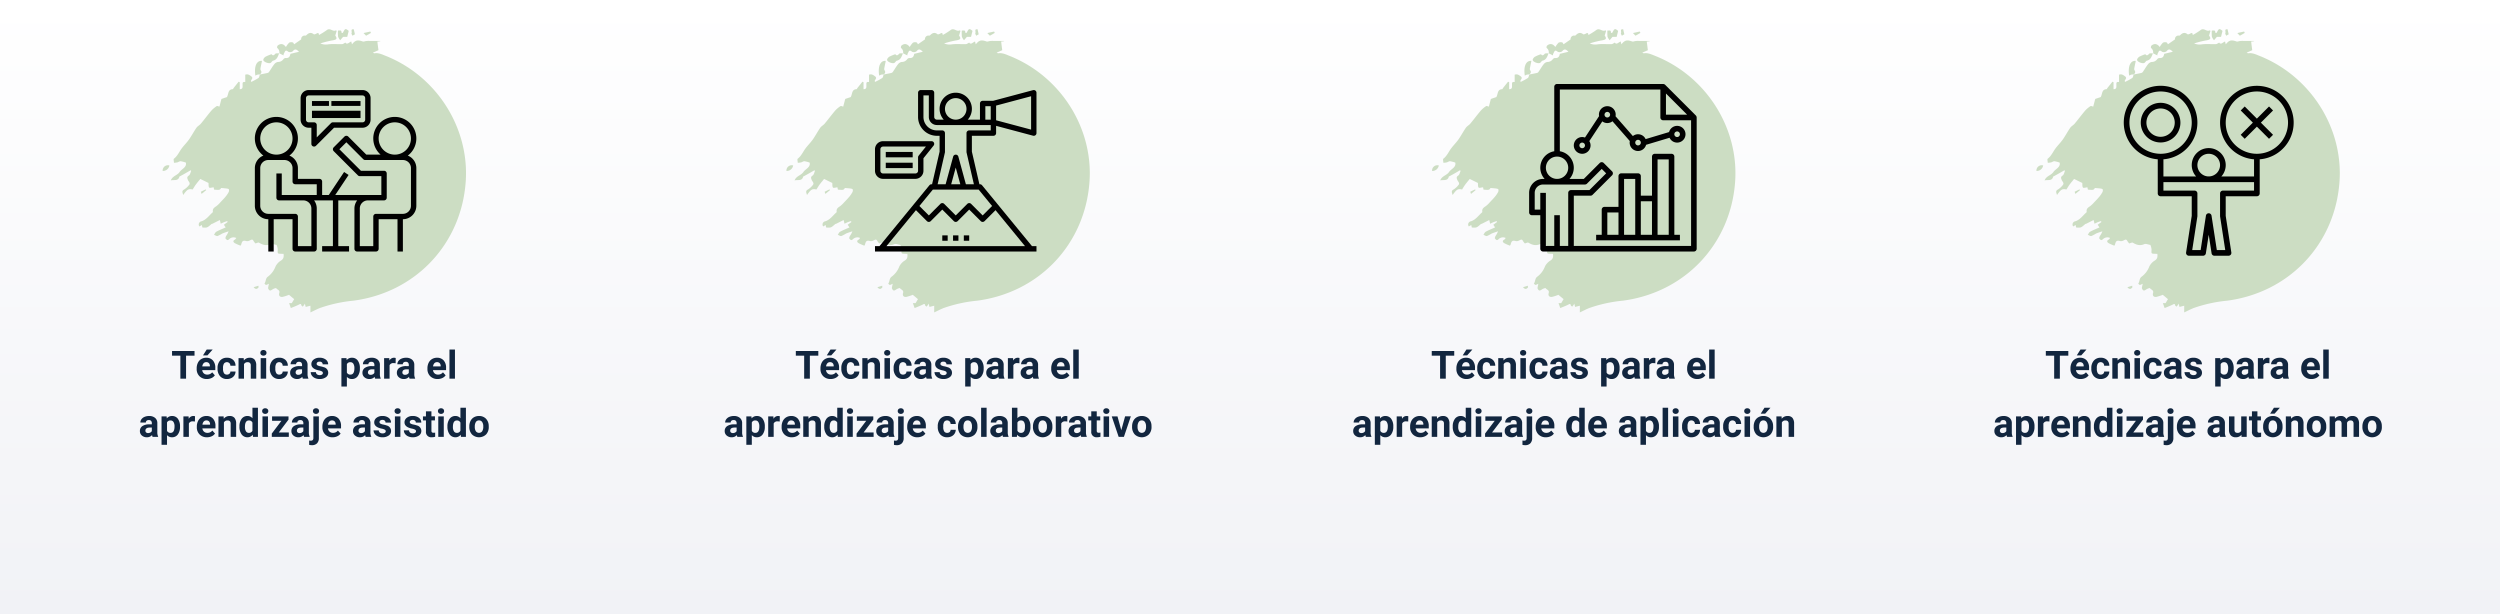 <svg xmlns="http://www.w3.org/2000/svg" xmlns:xlink="http://www.w3.org/1999/xlink" width="1030" height="253" viewBox="0 0 1030 253"><rect x="0" y="0" width="1030" height="253" fill="#808080" stroke="none"/><defs><linearGradient id="a" x1="0.5" x2="0.5" y2="1" gradientUnits="objectBoundingBox"><stop offset="0" stop-color="#fff"/><stop offset="1" stop-color="#f1f2f6"/></linearGradient><clipPath id="b"><rect width="125" height="116.726" fill="#ccddc3"/></clipPath></defs><g transform="translate(-285 -4395)"><rect width="1030" height="253" transform="translate(285 4395)" fill="url(#a)"/><path d="M39.145,7.523H35.66V17H33.316V7.523H29.879v-1.9h9.266Zm5.078,9.633A4.15,4.15,0,0,1,41.2,16.016a4.054,4.054,0,0,1-1.168-3.039v-.219a5.106,5.106,0,0,1,.492-2.277,3.612,3.612,0,0,1,1.395-1.547,3.914,3.914,0,0,1,2.059-.543A3.508,3.508,0,0,1,46.7,9.484a4.444,4.444,0,0,1,1,3.1v.922H42.316a2.1,2.1,0,0,0,.66,1.328,2,2,0,0,0,1.395.5,2.437,2.437,0,0,0,2.039-.945l1.109,1.242a3.389,3.389,0,0,1-1.375,1.121A4.511,4.511,0,0,1,44.223,17.156Zm-.258-6.945a1.411,1.411,0,0,0-1.09.455,2.357,2.357,0,0,0-.535,1.3H45.48v-.181a1.681,1.681,0,0,0-.406-1.165A1.456,1.456,0,0,0,43.965,10.211ZM44.168,5h2.461L44.465,7.422H42.629ZM52.5,15.336a1.481,1.481,0,0,0,1.016-.344,1.2,1.2,0,0,0,.406-.914h2.117a2.9,2.9,0,0,1-.469,1.574A3.093,3.093,0,0,1,54.3,16.762a3.949,3.949,0,0,1-1.77.395A3.67,3.67,0,0,1,49.676,16a4.56,4.56,0,0,1-1.047-3.184v-.148a4.508,4.508,0,0,1,1.039-3.117A3.627,3.627,0,0,1,52.52,8.391a3.555,3.555,0,0,1,2.543.9,3.2,3.2,0,0,1,.973,2.4H53.918a1.551,1.551,0,0,0-.406-1.072,1.51,1.51,0,0,0-2.223.163,3.333,3.333,0,0,0-.4,1.866v.235a3.375,3.375,0,0,0,.4,1.878A1.377,1.377,0,0,0,52.5,15.336ZM59.4,8.547l.07.977A2.951,2.951,0,0,1,61.9,8.391a2.453,2.453,0,0,1,2,.789,3.682,3.682,0,0,1,.672,2.359V17H62.316V11.594A1.465,1.465,0,0,0,62,10.551a1.4,1.4,0,0,0-1.039-.324,1.553,1.553,0,0,0-1.43.813V17H57.277V8.547ZM68.668,17H66.4V8.547h2.266ZM66.27,6.359a1.112,1.112,0,0,1,.34-.836,1.465,1.465,0,0,1,1.848,0,1.105,1.105,0,0,1,.344.836,1.108,1.108,0,0,1-.348.844,1.448,1.448,0,0,1-1.836,0A1.108,1.108,0,0,1,66.27,6.359Zm7.773,8.977a1.481,1.481,0,0,0,1.016-.344,1.2,1.2,0,0,0,.406-.914h2.117a2.9,2.9,0,0,1-.469,1.574,3.093,3.093,0,0,1-1.262,1.109,3.949,3.949,0,0,1-1.77.395A3.67,3.67,0,0,1,71.223,16a4.56,4.56,0,0,1-1.047-3.184v-.148a4.508,4.508,0,0,1,1.039-3.117,3.627,3.627,0,0,1,2.852-1.164,3.555,3.555,0,0,1,2.543.9,3.2,3.2,0,0,1,.973,2.4H75.465a1.551,1.551,0,0,0-.406-1.072,1.51,1.51,0,0,0-2.223.163,3.333,3.333,0,0,0-.4,1.866v.235a3.375,3.375,0,0,0,.4,1.878A1.377,1.377,0,0,0,74.043,15.336ZM83.77,17a2.507,2.507,0,0,1-.227-.758,2.732,2.732,0,0,1-2.133.914,3,3,0,0,1-2.059-.719,2.312,2.312,0,0,1-.816-1.812,2.389,2.389,0,0,1,1-2.062,4.915,4.915,0,0,1,2.879-.727h1.039v-.484a1.393,1.393,0,0,0-.3-.937,1.183,1.183,0,0,0-.949-.352,1.345,1.345,0,0,0-.895.273.929.929,0,0,0-.324.75H78.723a2.268,2.268,0,0,1,.453-1.359,3,3,0,0,1,1.281-.98,4.669,4.669,0,0,1,1.859-.355,3.689,3.689,0,0,1,2.48.785,2.747,2.747,0,0,1,.918,2.207v3.664a4.041,4.041,0,0,0,.336,1.82V17ZM81.9,15.43a1.945,1.945,0,0,0,.922-.223,1.462,1.462,0,0,0,.625-.6V13.156h-.844q-1.7,0-1.8,1.172l-.008.133a.9.9,0,0,0,.3.7A1.153,1.153,0,0,0,81.9,15.43Zm10.125-.766a.727.727,0,0,0-.41-.652,4.659,4.659,0,0,0-1.316-.426q-3.016-.633-3.016-2.562a2.323,2.323,0,0,1,.934-1.879,3.766,3.766,0,0,1,2.441-.754,4.053,4.053,0,0,1,2.574.758,2.388,2.388,0,0,1,.965,1.969H91.941a1.092,1.092,0,0,0-.312-.8A1.322,1.322,0,0,0,90.652,10a1.351,1.351,0,0,0-.883.258.814.814,0,0,0-.312.656.7.7,0,0,0,.355.605,3.657,3.657,0,0,0,1.2.4,9.8,9.8,0,0,1,1.422.379,2.336,2.336,0,0,1,1.789,2.273,2.2,2.2,0,0,1-.992,1.871,4.28,4.28,0,0,1-2.562.715,4.47,4.47,0,0,1-1.887-.379,3.166,3.166,0,0,1-1.293-1.039,2.414,2.414,0,0,1-.469-1.426H89.16a1.179,1.179,0,0,0,.445.922,1.766,1.766,0,0,0,1.109.32,1.635,1.635,0,0,0,.98-.246A.766.766,0,0,0,92.027,14.664Zm15.242-1.812a5.07,5.07,0,0,1-.887,3.129,2.843,2.843,0,0,1-2.395,1.176,2.633,2.633,0,0,1-2.07-.891V20.25H99.66V8.547h2.094l.078.828a2.654,2.654,0,0,1,2.141-.984,2.862,2.862,0,0,1,2.43,1.156,5.207,5.207,0,0,1,.867,3.188Zm-2.258-.164a3.327,3.327,0,0,0-.418-1.82,1.361,1.361,0,0,0-1.215-.641,1.478,1.478,0,0,0-1.461.813V14.5a1.5,1.5,0,0,0,1.477.836Q105.012,15.336,105.012,12.688ZM113.566,17a2.507,2.507,0,0,1-.227-.758,2.732,2.732,0,0,1-2.133.914,3,3,0,0,1-2.059-.719,2.312,2.312,0,0,1-.816-1.812,2.389,2.389,0,0,1,1-2.062,4.915,4.915,0,0,1,2.879-.727h1.039v-.484a1.393,1.393,0,0,0-.3-.937,1.183,1.183,0,0,0-.949-.352,1.345,1.345,0,0,0-.895.273.929.929,0,0,0-.324.75H108.52a2.268,2.268,0,0,1,.453-1.359,3,3,0,0,1,1.281-.98,4.669,4.669,0,0,1,1.859-.355,3.689,3.689,0,0,1,2.48.785,2.747,2.747,0,0,1,.918,2.207v3.664a4.041,4.041,0,0,0,.336,1.82V17ZM111.7,15.43a1.945,1.945,0,0,0,.922-.223,1.462,1.462,0,0,0,.625-.6V13.156H112.4q-1.7,0-1.8,1.172l-.008.133a.9.9,0,0,0,.3.7A1.153,1.153,0,0,0,111.7,15.43ZM122,10.664a6.134,6.134,0,0,0-.812-.062,1.654,1.654,0,0,0-1.68.867V17h-2.258V8.547h2.133l.063,1.008a2.092,2.092,0,0,1,1.883-1.164,2.366,2.366,0,0,1,.7.1ZM127.746,17a2.507,2.507,0,0,1-.227-.758,2.732,2.732,0,0,1-2.133.914,3,3,0,0,1-2.059-.719,2.312,2.312,0,0,1-.816-1.812,2.389,2.389,0,0,1,1-2.062,4.915,4.915,0,0,1,2.879-.727h1.039v-.484a1.393,1.393,0,0,0-.3-.937,1.183,1.183,0,0,0-.949-.352,1.345,1.345,0,0,0-.895.273.929.929,0,0,0-.324.75H122.7a2.268,2.268,0,0,1,.453-1.359,3,3,0,0,1,1.281-.98,4.669,4.669,0,0,1,1.859-.355,3.689,3.689,0,0,1,2.48.785,2.747,2.747,0,0,1,.918,2.207v3.664a4.041,4.041,0,0,0,.336,1.82V17Zm-1.867-1.57a1.945,1.945,0,0,0,.922-.223,1.462,1.462,0,0,0,.625-.6V13.156h-.844q-1.7,0-1.8,1.172l-.008.133a.9.9,0,0,0,.3.7A1.153,1.153,0,0,0,125.879,15.43ZM139.3,17.156a4.15,4.15,0,0,1-3.027-1.141,4.054,4.054,0,0,1-1.168-3.039v-.219a5.106,5.106,0,0,1,.492-2.277,3.612,3.612,0,0,1,1.395-1.547,3.914,3.914,0,0,1,2.059-.543,3.508,3.508,0,0,1,2.73,1.094,4.444,4.444,0,0,1,1,3.1v.922h-5.383a2.1,2.1,0,0,0,.66,1.328,2,2,0,0,0,1.395.5,2.437,2.437,0,0,0,2.039-.945l1.109,1.242a3.389,3.389,0,0,1-1.375,1.121A4.511,4.511,0,0,1,139.3,17.156Zm-.258-6.945a1.411,1.411,0,0,0-1.09.455,2.357,2.357,0,0,0-.535,1.3h3.141v-.181a1.681,1.681,0,0,0-.406-1.165A1.456,1.456,0,0,0,139.043,10.211Zm7.4,6.789h-2.266V5h2.266ZM21.875,41a2.507,2.507,0,0,1-.227-.758,2.732,2.732,0,0,1-2.133.914,3,3,0,0,1-2.059-.719,2.312,2.312,0,0,1-.816-1.812,2.389,2.389,0,0,1,1-2.062,4.915,4.915,0,0,1,2.879-.727h1.039v-.484a1.393,1.393,0,0,0-.3-.937,1.183,1.183,0,0,0-.949-.352,1.345,1.345,0,0,0-.895.273.929.929,0,0,0-.324.75H16.828a2.268,2.268,0,0,1,.453-1.359,3,3,0,0,1,1.281-.98,4.669,4.669,0,0,1,1.859-.355,3.689,3.689,0,0,1,2.48.785,2.747,2.747,0,0,1,.918,2.207v3.664a4.041,4.041,0,0,0,.336,1.82V41Zm-1.867-1.57a1.945,1.945,0,0,0,.922-.223,1.462,1.462,0,0,0,.625-.6V37.156h-.844q-1.7,0-1.8,1.172l-.008.133a.9.9,0,0,0,.3.7A1.153,1.153,0,0,0,20.008,39.43Zm13.156-2.578a5.07,5.07,0,0,1-.887,3.129,2.843,2.843,0,0,1-2.395,1.176,2.633,2.633,0,0,1-2.07-.891V44.25H25.555v-11.7h2.094l.078.828a2.654,2.654,0,0,1,2.141-.984,2.862,2.862,0,0,1,2.43,1.156,5.207,5.207,0,0,1,.867,3.188Zm-2.258-.164a3.327,3.327,0,0,0-.418-1.82,1.361,1.361,0,0,0-1.215-.641,1.478,1.478,0,0,0-1.461.813V38.5a1.5,1.5,0,0,0,1.477.836Q30.906,39.336,30.906,36.688Zm8.406-2.023A6.134,6.134,0,0,0,38.5,34.6a1.654,1.654,0,0,0-1.68.867V41H34.563V32.547H36.7l.063,1.008a2.092,2.092,0,0,1,1.883-1.164,2.366,2.366,0,0,1,.7.1Zm4.977,6.492a4.15,4.15,0,0,1-3.027-1.141,4.054,4.054,0,0,1-1.168-3.039v-.219a5.106,5.106,0,0,1,.492-2.277,3.612,3.612,0,0,1,1.395-1.547,3.914,3.914,0,0,1,2.059-.543,3.508,3.508,0,0,1,2.73,1.094,4.444,4.444,0,0,1,1,3.1v.922H42.383a2.1,2.1,0,0,0,.66,1.328,2,2,0,0,0,1.395.5,2.437,2.437,0,0,0,2.039-.945l1.109,1.242a3.389,3.389,0,0,1-1.375,1.121A4.511,4.511,0,0,1,44.289,41.156Zm-.258-6.945a1.411,1.411,0,0,0-1.09.455,2.357,2.357,0,0,0-.535,1.3h3.141v-.181a1.681,1.681,0,0,0-.406-1.165A1.456,1.456,0,0,0,44.031,34.211Zm7.094-1.664.07.977a2.951,2.951,0,0,1,2.43-1.133,2.453,2.453,0,0,1,2,.789,3.682,3.682,0,0,1,.672,2.359V41H54.039V35.594a1.465,1.465,0,0,0-.312-1.043,1.4,1.4,0,0,0-1.039-.324,1.553,1.553,0,0,0-1.43.813V41H49V32.547Zm6.531,4.164a5.094,5.094,0,0,1,.887-3.148,2.877,2.877,0,0,1,2.426-1.172,2.589,2.589,0,0,1,2.039.922V29h2.266V41H63.234l-.109-.9a2.657,2.657,0,0,1-2.172,1.055,2.869,2.869,0,0,1-2.395-1.176A5.258,5.258,0,0,1,57.656,36.711Zm2.258.168a3.337,3.337,0,0,0,.414,1.823,1.349,1.349,0,0,0,1.2.634,1.511,1.511,0,0,0,1.477-.884V35.111a1.489,1.489,0,0,0-1.461-.884Q59.914,34.227,59.914,36.879ZM69.406,41H67.141V32.547h2.266Zm-2.4-10.641a1.112,1.112,0,0,1,.34-.836,1.465,1.465,0,0,1,1.848,0,1.193,1.193,0,0,1,0,1.68,1.448,1.448,0,0,1-1.836,0A1.108,1.108,0,0,1,67.008,30.359Zm6.852,8.82h4.133V41H70.977V39.625l3.977-5.258H71.094v-1.82h6.773v1.33ZM84.3,41a2.507,2.507,0,0,1-.227-.758,2.732,2.732,0,0,1-2.133.914,3,3,0,0,1-2.059-.719,2.312,2.312,0,0,1-.816-1.812,2.389,2.389,0,0,1,1-2.062,4.915,4.915,0,0,1,2.879-.727h1.039v-.484a1.393,1.393,0,0,0-.3-.937,1.183,1.183,0,0,0-.949-.352,1.345,1.345,0,0,0-.895.273.929.929,0,0,0-.324.75H79.258a2.268,2.268,0,0,1,.453-1.359,3,3,0,0,1,1.281-.98,4.669,4.669,0,0,1,1.859-.355,3.689,3.689,0,0,1,2.48.785,2.747,2.747,0,0,1,.918,2.207v3.664a4.041,4.041,0,0,0,.336,1.82V41Zm-1.867-1.57a1.945,1.945,0,0,0,.922-.223,1.462,1.462,0,0,0,.625-.6V37.156h-.844q-1.7,0-1.8,1.172l-.008.133a.9.9,0,0,0,.3.7A1.153,1.153,0,0,0,82.438,39.43Zm7.938-6.883v8.914a3.024,3.024,0,0,1-.742,2.176,2.821,2.821,0,0,1-2.141.777,4.591,4.591,0,0,1-1.117-.133V42.492a4.238,4.238,0,0,0,.711.07q1.023,0,1.023-1.086v-8.93ZM87.93,30.359a1.112,1.112,0,0,1,.34-.836,1.47,1.47,0,0,1,1.852,0,1.2,1.2,0,0,1-.008,1.68,1.448,1.448,0,0,1-1.836,0A1.108,1.108,0,0,1,87.93,30.359Zm8.1,10.8A4.15,4.15,0,0,1,93,40.016a4.054,4.054,0,0,1-1.168-3.039v-.219a5.106,5.106,0,0,1,.492-2.277,3.612,3.612,0,0,1,1.395-1.547,3.914,3.914,0,0,1,2.059-.543,3.508,3.508,0,0,1,2.73,1.094,4.444,4.444,0,0,1,1,3.1v.922H94.125a2.1,2.1,0,0,0,.66,1.328,2,2,0,0,0,1.395.5,2.437,2.437,0,0,0,2.039-.945l1.109,1.242a3.389,3.389,0,0,1-1.375,1.121A4.511,4.511,0,0,1,96.031,41.156Zm-.258-6.945a1.411,1.411,0,0,0-1.09.455,2.357,2.357,0,0,0-.535,1.3h3.141v-.181a1.681,1.681,0,0,0-.406-1.165A1.456,1.456,0,0,0,95.773,34.211ZM109.672,41a2.507,2.507,0,0,1-.227-.758,2.732,2.732,0,0,1-2.133.914,3,3,0,0,1-2.059-.719,2.312,2.312,0,0,1-.816-1.812,2.389,2.389,0,0,1,1-2.062,4.915,4.915,0,0,1,2.879-.727h1.039v-.484a1.393,1.393,0,0,0-.3-.937,1.183,1.183,0,0,0-.949-.352,1.345,1.345,0,0,0-.895.273.929.929,0,0,0-.324.75h-2.258a2.268,2.268,0,0,1,.453-1.359,3,3,0,0,1,1.281-.98,4.669,4.669,0,0,1,1.859-.355,3.689,3.689,0,0,1,2.48.785,2.747,2.747,0,0,1,.918,2.207v3.664a4.041,4.041,0,0,0,.336,1.82V41ZM107.8,39.43a1.945,1.945,0,0,0,.922-.223,1.462,1.462,0,0,0,.625-.6V37.156h-.844q-1.7,0-1.8,1.172l-.008.133a.9.9,0,0,0,.3.7A1.153,1.153,0,0,0,107.8,39.43Zm10.125-.766a.727.727,0,0,0-.41-.652,4.659,4.659,0,0,0-1.316-.426q-3.016-.633-3.016-2.562a2.323,2.323,0,0,1,.934-1.879,3.766,3.766,0,0,1,2.441-.754,4.053,4.053,0,0,1,2.574.758,2.388,2.388,0,0,1,.965,1.969h-2.258a1.092,1.092,0,0,0-.312-.8,1.322,1.322,0,0,0-.977-.316,1.351,1.351,0,0,0-.883.258.814.814,0,0,0-.312.656.7.7,0,0,0,.355.605,3.657,3.657,0,0,0,1.2.4,9.8,9.8,0,0,1,1.422.379,2.336,2.336,0,0,1,1.789,2.273,2.2,2.2,0,0,1-.992,1.871,4.28,4.28,0,0,1-2.562.715,4.47,4.47,0,0,1-1.887-.379,3.166,3.166,0,0,1-1.293-1.039,2.414,2.414,0,0,1-.469-1.426h2.141a1.179,1.179,0,0,0,.445.922,1.766,1.766,0,0,0,1.109.32,1.635,1.635,0,0,0,.98-.246A.766.766,0,0,0,117.93,38.664ZM123.961,41H121.7V32.547h2.266Zm-2.4-10.641a1.112,1.112,0,0,1,.34-.836,1.465,1.465,0,0,1,1.848,0,1.193,1.193,0,0,1,0,1.68,1.448,1.448,0,0,1-1.836,0A1.108,1.108,0,0,1,121.563,30.359Zm8.836,8.3a.727.727,0,0,0-.41-.652,4.659,4.659,0,0,0-1.316-.426q-3.016-.633-3.016-2.562a2.323,2.323,0,0,1,.934-1.879,3.766,3.766,0,0,1,2.441-.754,4.053,4.053,0,0,1,2.574.758,2.388,2.388,0,0,1,.965,1.969h-2.258a1.092,1.092,0,0,0-.312-.8,1.322,1.322,0,0,0-.977-.316,1.351,1.351,0,0,0-.883.258.814.814,0,0,0-.312.656.7.7,0,0,0,.355.605,3.657,3.657,0,0,0,1.2.4,9.8,9.8,0,0,1,1.422.379,2.336,2.336,0,0,1,1.789,2.273,2.205,2.205,0,0,1-.992,1.871,4.28,4.28,0,0,1-2.562.715,4.47,4.47,0,0,1-1.887-.379,3.166,3.166,0,0,1-1.293-1.039,2.414,2.414,0,0,1-.469-1.426h2.141a1.179,1.179,0,0,0,.445.922,1.766,1.766,0,0,0,1.109.32,1.635,1.635,0,0,0,.98-.246A.766.766,0,0,0,130.4,38.664Zm6.352-8.2v2.078H138.2V34.2H136.75v4.219a1.007,1.007,0,0,0,.18.672.9.9,0,0,0,.688.2,3.6,3.6,0,0,0,.664-.055v1.711a4.648,4.648,0,0,1-1.367.2,2.156,2.156,0,0,1-2.422-2.4V34.2h-1.234V32.547h1.234V30.469ZM141.836,41H139.57V32.547h2.266Zm-2.4-10.641a1.112,1.112,0,0,1,.34-.836,1.465,1.465,0,0,1,1.848,0,1.193,1.193,0,0,1,0,1.68,1.448,1.448,0,0,1-1.836,0A1.109,1.109,0,0,1,139.438,30.359Zm3.906,6.352a5.094,5.094,0,0,1,.887-3.148,2.877,2.877,0,0,1,2.426-1.172,2.589,2.589,0,0,1,2.039.922V29h2.266V41h-2.039l-.109-.9a2.657,2.657,0,0,1-2.172,1.055,2.869,2.869,0,0,1-2.395-1.176A5.258,5.258,0,0,1,143.344,36.711Zm2.258.168a3.337,3.337,0,0,0,.414,1.823,1.349,1.349,0,0,0,1.2.634,1.511,1.511,0,0,0,1.477-.884V35.111a1.489,1.489,0,0,0-1.461-.884Q145.6,34.227,145.6,36.879Zm6.758-.184a5.013,5.013,0,0,1,.484-2.242,3.546,3.546,0,0,1,1.395-1.523,4.069,4.069,0,0,1,2.113-.539,3.849,3.849,0,0,1,2.793,1.047,4.2,4.2,0,0,1,1.207,2.844l.016.578a4.418,4.418,0,0,1-1.086,3.121,4.209,4.209,0,0,1-5.832,0,4.5,4.5,0,0,1-1.09-3.187Zm2.258.16a3.16,3.16,0,0,0,.453,1.843,1.628,1.628,0,0,0,2.578.008,3.457,3.457,0,0,0,.461-2.015,3.128,3.128,0,0,0-.461-1.831,1.5,1.5,0,0,0-1.3-.649,1.474,1.474,0,0,0-1.281.646A3.516,3.516,0,0,0,154.617,36.856Z" transform="translate(326 4534)" fill="#12263f"/><path d="M39.145,7.523H35.66V17H33.316V7.523H29.879v-1.9h9.266Zm5.078,9.633A4.15,4.15,0,0,1,41.2,16.016a4.054,4.054,0,0,1-1.168-3.039v-.219a5.106,5.106,0,0,1,.492-2.277,3.612,3.612,0,0,1,1.395-1.547,3.914,3.914,0,0,1,2.059-.543A3.508,3.508,0,0,1,46.7,9.484a4.444,4.444,0,0,1,1,3.1v.922H42.316a2.1,2.1,0,0,0,.66,1.328,2,2,0,0,0,1.395.5,2.437,2.437,0,0,0,2.039-.945l1.109,1.242a3.389,3.389,0,0,1-1.375,1.121A4.511,4.511,0,0,1,44.223,17.156Zm-.258-6.945a1.411,1.411,0,0,0-1.09.455,2.357,2.357,0,0,0-.535,1.3H45.48v-.181a1.681,1.681,0,0,0-.406-1.165A1.456,1.456,0,0,0,43.965,10.211ZM44.168,5h2.461L44.465,7.422H42.629ZM52.5,15.336a1.481,1.481,0,0,0,1.016-.344,1.2,1.2,0,0,0,.406-.914h2.117a2.9,2.9,0,0,1-.469,1.574A3.093,3.093,0,0,1,54.3,16.762a3.949,3.949,0,0,1-1.77.395A3.67,3.67,0,0,1,49.676,16a4.56,4.56,0,0,1-1.047-3.184v-.148a4.508,4.508,0,0,1,1.039-3.117A3.627,3.627,0,0,1,52.52,8.391a3.555,3.555,0,0,1,2.543.9,3.2,3.2,0,0,1,.973,2.4H53.918a1.551,1.551,0,0,0-.406-1.072,1.51,1.51,0,0,0-2.223.163,3.333,3.333,0,0,0-.4,1.866v.235a3.375,3.375,0,0,0,.4,1.878A1.377,1.377,0,0,0,52.5,15.336ZM59.4,8.547l.07.977A2.951,2.951,0,0,1,61.9,8.391a2.453,2.453,0,0,1,2,.789,3.682,3.682,0,0,1,.672,2.359V17H62.316V11.594A1.465,1.465,0,0,0,62,10.551a1.4,1.4,0,0,0-1.039-.324,1.553,1.553,0,0,0-1.43.813V17H57.277V8.547ZM68.668,17H66.4V8.547h2.266ZM66.27,6.359a1.112,1.112,0,0,1,.34-.836,1.465,1.465,0,0,1,1.848,0,1.105,1.105,0,0,1,.344.836,1.108,1.108,0,0,1-.348.844,1.448,1.448,0,0,1-1.836,0A1.108,1.108,0,0,1,66.27,6.359Zm7.773,8.977a1.481,1.481,0,0,0,1.016-.344,1.2,1.2,0,0,0,.406-.914h2.117a2.9,2.9,0,0,1-.469,1.574,3.093,3.093,0,0,1-1.262,1.109,3.949,3.949,0,0,1-1.77.395A3.67,3.67,0,0,1,71.223,16a4.56,4.56,0,0,1-1.047-3.184v-.148a4.508,4.508,0,0,1,1.039-3.117,3.627,3.627,0,0,1,2.852-1.164,3.555,3.555,0,0,1,2.543.9,3.2,3.2,0,0,1,.973,2.4H75.465a1.551,1.551,0,0,0-.406-1.072,1.51,1.51,0,0,0-2.223.163,3.333,3.333,0,0,0-.4,1.866v.235a3.375,3.375,0,0,0,.4,1.878A1.377,1.377,0,0,0,74.043,15.336ZM83.77,17a2.507,2.507,0,0,1-.227-.758,2.732,2.732,0,0,1-2.133.914,3,3,0,0,1-2.059-.719,2.312,2.312,0,0,1-.816-1.812,2.389,2.389,0,0,1,1-2.062,4.915,4.915,0,0,1,2.879-.727h1.039v-.484a1.393,1.393,0,0,0-.3-.937,1.183,1.183,0,0,0-.949-.352,1.345,1.345,0,0,0-.895.273.929.929,0,0,0-.324.75H78.723a2.268,2.268,0,0,1,.453-1.359,3,3,0,0,1,1.281-.98,4.669,4.669,0,0,1,1.859-.355,3.689,3.689,0,0,1,2.48.785,2.747,2.747,0,0,1,.918,2.207v3.664a4.041,4.041,0,0,0,.336,1.82V17ZM81.9,15.43a1.945,1.945,0,0,0,.922-.223,1.462,1.462,0,0,0,.625-.6V13.156h-.844q-1.7,0-1.8,1.172l-.008.133a.9.9,0,0,0,.3.7A1.153,1.153,0,0,0,81.9,15.43Zm10.125-.766a.727.727,0,0,0-.41-.652,4.659,4.659,0,0,0-1.316-.426q-3.016-.633-3.016-2.562a2.323,2.323,0,0,1,.934-1.879,3.766,3.766,0,0,1,2.441-.754,4.053,4.053,0,0,1,2.574.758,2.388,2.388,0,0,1,.965,1.969H91.941a1.092,1.092,0,0,0-.312-.8A1.322,1.322,0,0,0,90.652,10a1.351,1.351,0,0,0-.883.258.814.814,0,0,0-.312.656.7.7,0,0,0,.355.605,3.657,3.657,0,0,0,1.2.4,9.8,9.8,0,0,1,1.422.379,2.336,2.336,0,0,1,1.789,2.273,2.2,2.2,0,0,1-.992,1.871,4.28,4.28,0,0,1-2.562.715,4.47,4.47,0,0,1-1.887-.379,3.166,3.166,0,0,1-1.293-1.039,2.414,2.414,0,0,1-.469-1.426H89.16a1.179,1.179,0,0,0,.445.922,1.766,1.766,0,0,0,1.109.32,1.635,1.635,0,0,0,.98-.246A.766.766,0,0,0,92.027,14.664Zm15.242-1.812a5.07,5.07,0,0,1-.887,3.129,2.843,2.843,0,0,1-2.395,1.176,2.633,2.633,0,0,1-2.07-.891V20.25H99.66V8.547h2.094l.078.828a2.654,2.654,0,0,1,2.141-.984,2.862,2.862,0,0,1,2.43,1.156,5.207,5.207,0,0,1,.867,3.188Zm-2.258-.164a3.327,3.327,0,0,0-.418-1.82,1.361,1.361,0,0,0-1.215-.641,1.478,1.478,0,0,0-1.461.813V14.5a1.5,1.5,0,0,0,1.477.836Q105.012,15.336,105.012,12.688ZM113.566,17a2.507,2.507,0,0,1-.227-.758,2.732,2.732,0,0,1-2.133.914,3,3,0,0,1-2.059-.719,2.312,2.312,0,0,1-.816-1.812,2.389,2.389,0,0,1,1-2.062,4.915,4.915,0,0,1,2.879-.727h1.039v-.484a1.393,1.393,0,0,0-.3-.937,1.183,1.183,0,0,0-.949-.352,1.345,1.345,0,0,0-.895.273.929.929,0,0,0-.324.75H108.52a2.268,2.268,0,0,1,.453-1.359,3,3,0,0,1,1.281-.98,4.669,4.669,0,0,1,1.859-.355,3.689,3.689,0,0,1,2.48.785,2.747,2.747,0,0,1,.918,2.207v3.664a4.041,4.041,0,0,0,.336,1.82V17ZM111.7,15.43a1.945,1.945,0,0,0,.922-.223,1.462,1.462,0,0,0,.625-.6V13.156H112.4q-1.7,0-1.8,1.172l-.008.133a.9.9,0,0,0,.3.7A1.153,1.153,0,0,0,111.7,15.43ZM122,10.664a6.134,6.134,0,0,0-.812-.062,1.654,1.654,0,0,0-1.68.867V17h-2.258V8.547h2.133l.063,1.008a2.092,2.092,0,0,1,1.883-1.164,2.366,2.366,0,0,1,.7.1ZM127.746,17a2.507,2.507,0,0,1-.227-.758,2.732,2.732,0,0,1-2.133.914,3,3,0,0,1-2.059-.719,2.312,2.312,0,0,1-.816-1.812,2.389,2.389,0,0,1,1-2.062,4.915,4.915,0,0,1,2.879-.727h1.039v-.484a1.393,1.393,0,0,0-.3-.937,1.183,1.183,0,0,0-.949-.352,1.345,1.345,0,0,0-.895.273.929.929,0,0,0-.324.75H122.7a2.268,2.268,0,0,1,.453-1.359,3,3,0,0,1,1.281-.98,4.669,4.669,0,0,1,1.859-.355,3.689,3.689,0,0,1,2.48.785,2.747,2.747,0,0,1,.918,2.207v3.664a4.041,4.041,0,0,0,.336,1.82V17Zm-1.867-1.57a1.945,1.945,0,0,0,.922-.223,1.462,1.462,0,0,0,.625-.6V13.156h-.844q-1.7,0-1.8,1.172l-.008.133a.9.9,0,0,0,.3.7A1.153,1.153,0,0,0,125.879,15.43ZM139.3,17.156a4.15,4.15,0,0,1-3.027-1.141,4.054,4.054,0,0,1-1.168-3.039v-.219a5.106,5.106,0,0,1,.492-2.277,3.612,3.612,0,0,1,1.395-1.547,3.914,3.914,0,0,1,2.059-.543,3.508,3.508,0,0,1,2.73,1.094,4.444,4.444,0,0,1,1,3.1v.922h-5.383a2.1,2.1,0,0,0,.66,1.328,2,2,0,0,0,1.395.5,2.437,2.437,0,0,0,2.039-.945l1.109,1.242a3.389,3.389,0,0,1-1.375,1.121A4.511,4.511,0,0,1,139.3,17.156Zm-.258-6.945a1.411,1.411,0,0,0-1.09.455,2.357,2.357,0,0,0-.535,1.3h3.141v-.181a1.681,1.681,0,0,0-.406-1.165A1.456,1.456,0,0,0,139.043,10.211Zm7.4,6.789h-2.266V5h2.266ZM5.813,41a2.507,2.507,0,0,1-.227-.758,2.732,2.732,0,0,1-2.133.914,3,3,0,0,1-2.059-.719,2.312,2.312,0,0,1-.816-1.812,2.389,2.389,0,0,1,1-2.062,4.915,4.915,0,0,1,2.879-.727H5.492v-.484a1.393,1.393,0,0,0-.3-.937,1.183,1.183,0,0,0-.949-.352,1.345,1.345,0,0,0-.895.273.929.929,0,0,0-.324.75H.766a2.268,2.268,0,0,1,.453-1.359,3,3,0,0,1,1.281-.98,4.669,4.669,0,0,1,1.859-.355,3.689,3.689,0,0,1,2.48.785,2.747,2.747,0,0,1,.918,2.207v3.664a4.041,4.041,0,0,0,.336,1.82V41ZM3.945,39.43a1.945,1.945,0,0,0,.922-.223,1.462,1.462,0,0,0,.625-.6V37.156H4.648q-1.7,0-1.8,1.172l-.008.133a.9.9,0,0,0,.3.7A1.153,1.153,0,0,0,3.945,39.43ZM17.1,36.852a5.07,5.07,0,0,1-.887,3.129,2.843,2.843,0,0,1-2.395,1.176,2.633,2.633,0,0,1-2.07-.891V44.25H9.492v-11.7h2.094l.078.828a2.654,2.654,0,0,1,2.141-.984,2.862,2.862,0,0,1,2.43,1.156,5.207,5.207,0,0,1,.867,3.188Zm-2.258-.164a3.327,3.327,0,0,0-.418-1.82,1.361,1.361,0,0,0-1.215-.641,1.478,1.478,0,0,0-1.461.813V38.5a1.5,1.5,0,0,0,1.477.836Q14.844,39.336,14.844,36.688Zm8.406-2.023a6.134,6.134,0,0,0-.812-.062,1.654,1.654,0,0,0-1.68.867V41H18.5V32.547h2.133l.063,1.008a2.092,2.092,0,0,1,1.883-1.164,2.366,2.366,0,0,1,.7.1Zm4.977,6.492A4.15,4.15,0,0,1,25.2,40.016a4.054,4.054,0,0,1-1.168-3.039v-.219a5.106,5.106,0,0,1,.492-2.277,3.612,3.612,0,0,1,1.395-1.547,3.914,3.914,0,0,1,2.059-.543,3.508,3.508,0,0,1,2.73,1.094,4.444,4.444,0,0,1,1,3.1v.922H26.32a2.1,2.1,0,0,0,.66,1.328,2,2,0,0,0,1.395.5,2.437,2.437,0,0,0,2.039-.945l1.109,1.242a3.389,3.389,0,0,1-1.375,1.121A4.511,4.511,0,0,1,28.227,41.156Zm-.258-6.945a1.411,1.411,0,0,0-1.09.455,2.357,2.357,0,0,0-.535,1.3h3.141v-.181a1.681,1.681,0,0,0-.406-1.165A1.456,1.456,0,0,0,27.969,34.211Zm7.094-1.664.07.977a2.951,2.951,0,0,1,2.43-1.133,2.453,2.453,0,0,1,2,.789,3.682,3.682,0,0,1,.672,2.359V41H37.977V35.594a1.465,1.465,0,0,0-.312-1.043,1.4,1.4,0,0,0-1.039-.324,1.553,1.553,0,0,0-1.43.813V41H32.938V32.547Zm6.531,4.164a5.094,5.094,0,0,1,.887-3.148,2.877,2.877,0,0,1,2.426-1.172,2.589,2.589,0,0,1,2.039.922V29h2.266V41H47.172l-.109-.9a2.657,2.657,0,0,1-2.172,1.055A2.869,2.869,0,0,1,42.5,39.98,5.258,5.258,0,0,1,41.594,36.711Zm2.258.168a3.337,3.337,0,0,0,.414,1.823,1.349,1.349,0,0,0,1.2.634,1.511,1.511,0,0,0,1.477-.884V35.111a1.489,1.489,0,0,0-1.461-.884Q43.852,34.227,43.852,36.879ZM53.344,41H51.078V32.547h2.266Zm-2.4-10.641a1.112,1.112,0,0,1,.34-.836,1.465,1.465,0,0,1,1.848,0,1.193,1.193,0,0,1,0,1.68,1.448,1.448,0,0,1-1.836,0A1.108,1.108,0,0,1,50.945,30.359ZM57.8,39.18H61.93V41H54.914V39.625l3.977-5.258H55.031v-1.82H61.8v1.33ZM68.242,41a2.507,2.507,0,0,1-.227-.758,2.732,2.732,0,0,1-2.133.914,3,3,0,0,1-2.059-.719,2.312,2.312,0,0,1-.816-1.812,2.389,2.389,0,0,1,1-2.062,4.915,4.915,0,0,1,2.879-.727h1.039v-.484a1.393,1.393,0,0,0-.3-.937,1.183,1.183,0,0,0-.949-.352,1.345,1.345,0,0,0-.895.273.929.929,0,0,0-.324.75H63.2a2.268,2.268,0,0,1,.453-1.359,3,3,0,0,1,1.281-.98,4.669,4.669,0,0,1,1.859-.355,3.689,3.689,0,0,1,2.48.785,2.747,2.747,0,0,1,.918,2.207v3.664a4.041,4.041,0,0,0,.336,1.82V41Zm-1.867-1.57a1.945,1.945,0,0,0,.922-.223,1.462,1.462,0,0,0,.625-.6V37.156h-.844q-1.7,0-1.8,1.172l-.008.133a.9.9,0,0,0,.3.7A1.153,1.153,0,0,0,66.375,39.43Zm7.938-6.883v8.914a3.024,3.024,0,0,1-.742,2.176,2.821,2.821,0,0,1-2.141.777,4.591,4.591,0,0,1-1.117-.133V42.492a4.238,4.238,0,0,0,.711.07q1.023,0,1.023-1.086v-8.93Zm-2.445-2.187a1.112,1.112,0,0,1,.34-.836,1.47,1.47,0,0,1,1.852,0,1.2,1.2,0,0,1-.008,1.68,1.448,1.448,0,0,1-1.836,0A1.108,1.108,0,0,1,71.867,30.359Zm8.1,10.8a4.15,4.15,0,0,1-3.027-1.141,4.054,4.054,0,0,1-1.168-3.039v-.219a5.106,5.106,0,0,1,.492-2.277,3.612,3.612,0,0,1,1.395-1.547,3.914,3.914,0,0,1,2.059-.543,3.508,3.508,0,0,1,2.73,1.094,4.444,4.444,0,0,1,1,3.1v.922H78.063a2.1,2.1,0,0,0,.66,1.328,2,2,0,0,0,1.395.5,2.437,2.437,0,0,0,2.039-.945l1.109,1.242a3.389,3.389,0,0,1-1.375,1.121A4.511,4.511,0,0,1,79.969,41.156Zm-.258-6.945a1.411,1.411,0,0,0-1.09.455,2.357,2.357,0,0,0-.535,1.3h3.141v-.181a1.681,1.681,0,0,0-.406-1.165A1.456,1.456,0,0,0,79.711,34.211Zm12.516,5.125a1.481,1.481,0,0,0,1.016-.344,1.2,1.2,0,0,0,.406-.914h2.117a2.9,2.9,0,0,1-.469,1.574,3.093,3.093,0,0,1-1.262,1.109,3.949,3.949,0,0,1-1.77.395A3.67,3.67,0,0,1,89.406,40a4.56,4.56,0,0,1-1.047-3.184v-.148A4.508,4.508,0,0,1,89.4,33.555a3.627,3.627,0,0,1,2.852-1.164,3.555,3.555,0,0,1,2.543.9,3.2,3.2,0,0,1,.973,2.4H93.648a1.551,1.551,0,0,0-.406-1.072,1.51,1.51,0,0,0-2.223.163,3.333,3.333,0,0,0-.4,1.866v.235a3.375,3.375,0,0,0,.4,1.878A1.377,1.377,0,0,0,92.227,39.336ZM96.7,36.7a5.013,5.013,0,0,1,.484-2.242,3.546,3.546,0,0,1,1.395-1.523,4.069,4.069,0,0,1,2.113-.539,3.849,3.849,0,0,1,2.793,1.047,4.2,4.2,0,0,1,1.207,2.844l.016.578a4.418,4.418,0,0,1-1.086,3.121,4.209,4.209,0,0,1-5.832,0A4.5,4.5,0,0,1,96.7,36.8Zm2.258.16a3.16,3.16,0,0,0,.453,1.843,1.628,1.628,0,0,0,2.578.008,3.457,3.457,0,0,0,.461-2.015,3.128,3.128,0,0,0-.461-1.831,1.5,1.5,0,0,0-1.3-.649,1.474,1.474,0,0,0-1.281.646A3.516,3.516,0,0,0,98.961,36.856ZM108.484,41h-2.266V29h2.266Zm6.758,0a2.507,2.507,0,0,1-.227-.758,2.732,2.732,0,0,1-2.133.914,3,3,0,0,1-2.059-.719,2.312,2.312,0,0,1-.816-1.812,2.389,2.389,0,0,1,1-2.062,4.915,4.915,0,0,1,2.879-.727h1.039v-.484a1.393,1.393,0,0,0-.3-.937,1.183,1.183,0,0,0-.949-.352,1.345,1.345,0,0,0-.895.273.929.929,0,0,0-.324.75H110.2a2.268,2.268,0,0,1,.453-1.359,3,3,0,0,1,1.281-.98,4.669,4.669,0,0,1,1.859-.355,3.689,3.689,0,0,1,2.48.785,2.747,2.747,0,0,1,.918,2.207v3.664a4.041,4.041,0,0,0,.336,1.82V41Zm-1.867-1.57a1.945,1.945,0,0,0,.922-.223,1.462,1.462,0,0,0,.625-.6V37.156h-.844q-1.7,0-1.8,1.172l-.008.133a.9.9,0,0,0,.3.7A1.153,1.153,0,0,0,113.375,39.43Zm13.164-2.578a5.119,5.119,0,0,1-.867,3.168,2.872,2.872,0,0,1-2.422,1.137,2.639,2.639,0,0,1-2.2-1.055l-.1.9h-2.031V29h2.258v4.3a2.571,2.571,0,0,1,2.055-.914,2.9,2.9,0,0,1,2.426,1.137,5.126,5.126,0,0,1,.879,3.2Zm-2.258-.164a3.363,3.363,0,0,0-.406-1.871,1.374,1.374,0,0,0-1.211-.59,1.489,1.489,0,0,0-1.484.883v3.336a1.509,1.509,0,0,0,1.5.891,1.394,1.394,0,0,0,1.438-1.078A5.562,5.562,0,0,0,124.281,36.688Zm3.3.008a5.013,5.013,0,0,1,.484-2.242,3.546,3.546,0,0,1,1.395-1.523,4.069,4.069,0,0,1,2.113-.539,3.849,3.849,0,0,1,2.793,1.047,4.2,4.2,0,0,1,1.207,2.844l.016.578A4.418,4.418,0,0,1,134.5,39.98a4.209,4.209,0,0,1-5.832,0,4.5,4.5,0,0,1-1.09-3.187Zm2.258.16a3.16,3.16,0,0,0,.453,1.843,1.628,1.628,0,0,0,2.578.008,3.457,3.457,0,0,0,.461-2.015,3.128,3.128,0,0,0-.461-1.831,1.5,1.5,0,0,0-1.3-.649,1.474,1.474,0,0,0-1.281.646A3.516,3.516,0,0,0,129.836,36.856Zm11.891-2.192a6.134,6.134,0,0,0-.812-.062,1.654,1.654,0,0,0-1.68.867V41h-2.258V32.547h2.133l.063,1.008a2.092,2.092,0,0,1,1.883-1.164,2.366,2.366,0,0,1,.7.1ZM147.477,41a2.507,2.507,0,0,1-.227-.758,2.732,2.732,0,0,1-2.133.914,3,3,0,0,1-2.059-.719,2.312,2.312,0,0,1-.816-1.812,2.389,2.389,0,0,1,1-2.062,4.915,4.915,0,0,1,2.879-.727h1.039v-.484a1.393,1.393,0,0,0-.3-.937,1.183,1.183,0,0,0-.949-.352,1.345,1.345,0,0,0-.895.273.929.929,0,0,0-.324.75H142.43a2.268,2.268,0,0,1,.453-1.359,3,3,0,0,1,1.281-.98,4.669,4.669,0,0,1,1.859-.355,3.689,3.689,0,0,1,2.48.785,2.747,2.747,0,0,1,.918,2.207v3.664a4.041,4.041,0,0,0,.336,1.82V41Zm-1.867-1.57a1.945,1.945,0,0,0,.922-.223,1.462,1.462,0,0,0,.625-.6V37.156h-.844q-1.7,0-1.8,1.172l-.008.133a.9.9,0,0,0,.3.7A1.153,1.153,0,0,0,145.609,39.43Zm8.25-8.961v2.078H155.3V34.2h-1.445v4.219a1.007,1.007,0,0,0,.18.672.9.9,0,0,0,.688.2,3.6,3.6,0,0,0,.664-.055v1.711a4.648,4.648,0,0,1-1.367.2,2.156,2.156,0,0,1-2.422-2.4V34.2h-1.234V32.547H151.6V30.469ZM158.945,41H156.68V32.547h2.266Zm-2.4-10.641a1.112,1.112,0,0,1,.34-.836,1.465,1.465,0,0,1,1.848,0,1.193,1.193,0,0,1,0,1.68,1.448,1.448,0,0,1-1.836,0A1.109,1.109,0,0,1,156.547,30.359Zm7.422,7.883,1.57-5.7H167.9L165.047,41h-2.156l-2.852-8.453H162.4Zm4.453-1.547a5.013,5.013,0,0,1,.484-2.242A3.546,3.546,0,0,1,170.3,32.93a4.069,4.069,0,0,1,2.113-.539,3.849,3.849,0,0,1,2.793,1.047,4.2,4.2,0,0,1,1.207,2.844l.016.578a4.418,4.418,0,0,1-1.086,3.121,4.209,4.209,0,0,1-5.832,0,4.5,4.5,0,0,1-1.09-3.187Zm2.258.16a3.16,3.16,0,0,0,.453,1.843,1.628,1.628,0,0,0,2.578.008,3.457,3.457,0,0,0,.461-2.015,3.128,3.128,0,0,0-.461-1.831,1.5,1.5,0,0,0-1.3-.649,1.474,1.474,0,0,0-1.281.646A3.516,3.516,0,0,0,170.68,36.856Z" transform="translate(583 4534)" fill="#12263f"/><path d="M49.145,7.523H45.66V17H43.316V7.523H39.879v-1.9h9.266Zm5.078,9.633A4.15,4.15,0,0,1,51.2,16.016a4.054,4.054,0,0,1-1.168-3.039v-.219a5.106,5.106,0,0,1,.492-2.277,3.612,3.612,0,0,1,1.395-1.547,3.914,3.914,0,0,1,2.059-.543A3.508,3.508,0,0,1,56.7,9.484a4.444,4.444,0,0,1,1,3.1v.922H52.316a2.1,2.1,0,0,0,.66,1.328,2,2,0,0,0,1.395.5,2.437,2.437,0,0,0,2.039-.945l1.109,1.242a3.389,3.389,0,0,1-1.375,1.121A4.511,4.511,0,0,1,54.223,17.156Zm-.258-6.945a1.411,1.411,0,0,0-1.09.455,2.357,2.357,0,0,0-.535,1.3H55.48v-.181a1.681,1.681,0,0,0-.406-1.165A1.456,1.456,0,0,0,53.965,10.211ZM54.168,5h2.461L54.465,7.422H52.629ZM62.5,15.336a1.481,1.481,0,0,0,1.016-.344,1.2,1.2,0,0,0,.406-.914h2.117a2.9,2.9,0,0,1-.469,1.574A3.093,3.093,0,0,1,64.3,16.762a3.949,3.949,0,0,1-1.77.395A3.67,3.67,0,0,1,59.676,16a4.56,4.56,0,0,1-1.047-3.184v-.148a4.508,4.508,0,0,1,1.039-3.117A3.627,3.627,0,0,1,62.52,8.391a3.555,3.555,0,0,1,2.543.9,3.2,3.2,0,0,1,.973,2.4H63.918a1.551,1.551,0,0,0-.406-1.072,1.51,1.51,0,0,0-2.223.163,3.333,3.333,0,0,0-.4,1.866v.235a3.375,3.375,0,0,0,.4,1.878A1.377,1.377,0,0,0,62.5,15.336ZM69.4,8.547l.07.977A2.951,2.951,0,0,1,71.9,8.391a2.453,2.453,0,0,1,2,.789,3.682,3.682,0,0,1,.672,2.359V17H72.316V11.594A1.465,1.465,0,0,0,72,10.551a1.4,1.4,0,0,0-1.039-.324,1.553,1.553,0,0,0-1.43.813V17H67.277V8.547ZM78.668,17H76.4V8.547h2.266ZM76.27,6.359a1.112,1.112,0,0,1,.34-.836,1.465,1.465,0,0,1,1.848,0,1.105,1.105,0,0,1,.344.836,1.108,1.108,0,0,1-.348.844,1.448,1.448,0,0,1-1.836,0A1.108,1.108,0,0,1,76.27,6.359Zm7.773,8.977a1.481,1.481,0,0,0,1.016-.344,1.2,1.2,0,0,0,.406-.914h2.117a2.9,2.9,0,0,1-.469,1.574,3.093,3.093,0,0,1-1.262,1.109,3.949,3.949,0,0,1-1.77.395A3.67,3.67,0,0,1,81.223,16a4.56,4.56,0,0,1-1.047-3.184v-.148a4.508,4.508,0,0,1,1.039-3.117,3.627,3.627,0,0,1,2.852-1.164,3.555,3.555,0,0,1,2.543.9,3.2,3.2,0,0,1,.973,2.4H85.465a1.551,1.551,0,0,0-.406-1.072,1.51,1.51,0,0,0-2.223.163,3.333,3.333,0,0,0-.4,1.866v.235a3.375,3.375,0,0,0,.4,1.878A1.377,1.377,0,0,0,84.043,15.336ZM93.77,17a2.507,2.507,0,0,1-.227-.758,2.732,2.732,0,0,1-2.133.914,3,3,0,0,1-2.059-.719,2.312,2.312,0,0,1-.816-1.812,2.389,2.389,0,0,1,1-2.062,4.915,4.915,0,0,1,2.879-.727h1.039v-.484a1.393,1.393,0,0,0-.3-.937,1.183,1.183,0,0,0-.949-.352,1.345,1.345,0,0,0-.895.273.929.929,0,0,0-.324.75H88.723a2.268,2.268,0,0,1,.453-1.359,3,3,0,0,1,1.281-.98,4.669,4.669,0,0,1,1.859-.355,3.689,3.689,0,0,1,2.48.785,2.747,2.747,0,0,1,.918,2.207v3.664a4.041,4.041,0,0,0,.336,1.82V17ZM91.9,15.43a1.945,1.945,0,0,0,.922-.223,1.462,1.462,0,0,0,.625-.6V13.156h-.844q-1.7,0-1.8,1.172l-.008.133a.9.9,0,0,0,.3.7A1.153,1.153,0,0,0,91.9,15.43Zm10.125-.766a.727.727,0,0,0-.41-.652,4.659,4.659,0,0,0-1.316-.426q-3.016-.633-3.016-2.562a2.323,2.323,0,0,1,.934-1.879,3.766,3.766,0,0,1,2.441-.754,4.053,4.053,0,0,1,2.574.758,2.388,2.388,0,0,1,.965,1.969h-2.258a1.092,1.092,0,0,0-.312-.8,1.322,1.322,0,0,0-.977-.316,1.351,1.351,0,0,0-.883.258.814.814,0,0,0-.312.656.7.7,0,0,0,.355.605,3.657,3.657,0,0,0,1.2.4,9.8,9.8,0,0,1,1.422.379,2.336,2.336,0,0,1,1.789,2.273,2.2,2.2,0,0,1-.992,1.871,4.28,4.28,0,0,1-2.562.715,4.47,4.47,0,0,1-1.887-.379,3.166,3.166,0,0,1-1.293-1.039,2.414,2.414,0,0,1-.469-1.426H99.16a1.179,1.179,0,0,0,.445.922,1.766,1.766,0,0,0,1.109.32,1.635,1.635,0,0,0,.98-.246A.766.766,0,0,0,102.027,14.664Zm15.242-1.812a5.07,5.07,0,0,1-.887,3.129,2.843,2.843,0,0,1-2.395,1.176,2.633,2.633,0,0,1-2.07-.891V20.25H109.66V8.547h2.094l.078.828a2.654,2.654,0,0,1,2.141-.984,2.862,2.862,0,0,1,2.43,1.156,5.207,5.207,0,0,1,.867,3.188Zm-2.258-.164a3.327,3.327,0,0,0-.418-1.82,1.361,1.361,0,0,0-1.215-.641,1.478,1.478,0,0,0-1.461.813V14.5a1.5,1.5,0,0,0,1.477.836Q115.012,15.336,115.012,12.688ZM123.566,17a2.507,2.507,0,0,1-.227-.758,2.732,2.732,0,0,1-2.133.914,3,3,0,0,1-2.059-.719,2.312,2.312,0,0,1-.816-1.812,2.389,2.389,0,0,1,1-2.062,4.915,4.915,0,0,1,2.879-.727h1.039v-.484a1.393,1.393,0,0,0-.3-.937,1.183,1.183,0,0,0-.949-.352,1.345,1.345,0,0,0-.895.273.929.929,0,0,0-.324.75H118.52a2.268,2.268,0,0,1,.453-1.359,3,3,0,0,1,1.281-.98,4.669,4.669,0,0,1,1.859-.355,3.689,3.689,0,0,1,2.48.785,2.747,2.747,0,0,1,.918,2.207v3.664a4.041,4.041,0,0,0,.336,1.82V17ZM121.7,15.43a1.945,1.945,0,0,0,.922-.223,1.462,1.462,0,0,0,.625-.6V13.156H122.4q-1.7,0-1.8,1.172l-.008.133a.9.9,0,0,0,.3.7A1.153,1.153,0,0,0,121.7,15.43ZM132,10.664a6.134,6.134,0,0,0-.812-.062,1.654,1.654,0,0,0-1.68.867V17h-2.258V8.547h2.133l.063,1.008a2.092,2.092,0,0,1,1.883-1.164,2.366,2.366,0,0,1,.7.1ZM137.746,17a2.507,2.507,0,0,1-.227-.758,2.732,2.732,0,0,1-2.133.914,3,3,0,0,1-2.059-.719,2.312,2.312,0,0,1-.816-1.812,2.389,2.389,0,0,1,1-2.062,4.915,4.915,0,0,1,2.879-.727h1.039v-.484a1.393,1.393,0,0,0-.3-.937,1.183,1.183,0,0,0-.949-.352,1.345,1.345,0,0,0-.895.273.929.929,0,0,0-.324.75H132.7a2.268,2.268,0,0,1,.453-1.359,3,3,0,0,1,1.281-.98,4.669,4.669,0,0,1,1.859-.355,3.689,3.689,0,0,1,2.48.785,2.747,2.747,0,0,1,.918,2.207v3.664a4.041,4.041,0,0,0,.336,1.82V17Zm-1.867-1.57a1.945,1.945,0,0,0,.922-.223,1.462,1.462,0,0,0,.625-.6V13.156h-.844q-1.7,0-1.8,1.172l-.008.133a.9.9,0,0,0,.3.7A1.153,1.153,0,0,0,135.879,15.43ZM149.3,17.156a4.15,4.15,0,0,1-3.027-1.141,4.054,4.054,0,0,1-1.168-3.039v-.219a5.106,5.106,0,0,1,.492-2.277,3.612,3.612,0,0,1,1.395-1.547,3.914,3.914,0,0,1,2.059-.543,3.508,3.508,0,0,1,2.73,1.094,4.444,4.444,0,0,1,1,3.1v.922h-5.383a2.1,2.1,0,0,0,.66,1.328,2,2,0,0,0,1.395.5,2.437,2.437,0,0,0,2.039-.945l1.109,1.242a3.389,3.389,0,0,1-1.375,1.121A4.511,4.511,0,0,1,149.3,17.156Zm-.258-6.945a1.411,1.411,0,0,0-1.09.455,2.357,2.357,0,0,0-.535,1.3h3.141v-.181a1.681,1.681,0,0,0-.406-1.165A1.456,1.456,0,0,0,149.043,10.211Zm7.4,6.789h-2.266V5h2.266ZM12.75,41a2.507,2.507,0,0,1-.227-.758,2.732,2.732,0,0,1-2.133.914,3,3,0,0,1-2.059-.719,2.312,2.312,0,0,1-.816-1.812,2.389,2.389,0,0,1,1-2.062,4.915,4.915,0,0,1,2.879-.727H12.43v-.484a1.393,1.393,0,0,0-.3-.937,1.183,1.183,0,0,0-.949-.352,1.345,1.345,0,0,0-.895.273.929.929,0,0,0-.324.75H7.7a2.268,2.268,0,0,1,.453-1.359,3,3,0,0,1,1.281-.98,4.669,4.669,0,0,1,1.859-.355,3.689,3.689,0,0,1,2.48.785,2.747,2.747,0,0,1,.918,2.207v3.664a4.041,4.041,0,0,0,.336,1.82V41Zm-1.867-1.57a1.945,1.945,0,0,0,.922-.223,1.462,1.462,0,0,0,.625-.6V37.156h-.844q-1.7,0-1.8,1.172l-.008.133a.9.9,0,0,0,.3.7A1.153,1.153,0,0,0,10.883,39.43Zm13.156-2.578a5.07,5.07,0,0,1-.887,3.129,2.843,2.843,0,0,1-2.395,1.176,2.633,2.633,0,0,1-2.07-.891V44.25H16.43v-11.7h2.094l.078.828a2.654,2.654,0,0,1,2.141-.984,2.862,2.862,0,0,1,2.43,1.156,5.207,5.207,0,0,1,.867,3.188Zm-2.258-.164a3.327,3.327,0,0,0-.418-1.82,1.361,1.361,0,0,0-1.215-.641,1.478,1.478,0,0,0-1.461.813V38.5a1.5,1.5,0,0,0,1.477.836Q21.781,39.336,21.781,36.688Zm8.406-2.023a6.134,6.134,0,0,0-.812-.062,1.654,1.654,0,0,0-1.68.867V41H25.438V32.547H27.57l.063,1.008a2.092,2.092,0,0,1,1.883-1.164,2.366,2.366,0,0,1,.7.1Zm4.977,6.492a4.15,4.15,0,0,1-3.027-1.141,4.054,4.054,0,0,1-1.168-3.039v-.219a5.106,5.106,0,0,1,.492-2.277,3.612,3.612,0,0,1,1.395-1.547,3.914,3.914,0,0,1,2.059-.543,3.508,3.508,0,0,1,2.73,1.094,4.444,4.444,0,0,1,1,3.1v.922H33.258a2.1,2.1,0,0,0,.66,1.328,2,2,0,0,0,1.395.5,2.437,2.437,0,0,0,2.039-.945l1.109,1.242a3.389,3.389,0,0,1-1.375,1.121A4.511,4.511,0,0,1,35.164,41.156Zm-.258-6.945a1.411,1.411,0,0,0-1.09.455,2.357,2.357,0,0,0-.535,1.3h3.141v-.181a1.681,1.681,0,0,0-.406-1.165A1.456,1.456,0,0,0,34.906,34.211ZM42,32.547l.07.977a2.951,2.951,0,0,1,2.43-1.133,2.453,2.453,0,0,1,2,.789,3.682,3.682,0,0,1,.672,2.359V41H44.914V35.594a1.465,1.465,0,0,0-.312-1.043,1.4,1.4,0,0,0-1.039-.324,1.553,1.553,0,0,0-1.43.813V41H39.875V32.547Zm6.531,4.164a5.094,5.094,0,0,1,.887-3.148,2.877,2.877,0,0,1,2.426-1.172,2.589,2.589,0,0,1,2.039.922V29h2.266V41H54.109L54,40.1a2.657,2.657,0,0,1-2.172,1.055,2.869,2.869,0,0,1-2.395-1.176A5.258,5.258,0,0,1,48.531,36.711Zm2.258.168A3.337,3.337,0,0,0,51.2,38.7a1.349,1.349,0,0,0,1.2.634,1.511,1.511,0,0,0,1.477-.884V35.111a1.489,1.489,0,0,0-1.461-.884Q50.789,34.227,50.789,36.879ZM60.281,41H58.016V32.547h2.266Zm-2.4-10.641a1.112,1.112,0,0,1,.34-.836,1.465,1.465,0,0,1,1.848,0,1.193,1.193,0,0,1,0,1.68,1.448,1.448,0,0,1-1.836,0A1.108,1.108,0,0,1,57.883,30.359Zm6.852,8.82h4.133V41H61.852V39.625l3.977-5.258H61.969v-1.82h6.773v1.33ZM75.18,41a2.507,2.507,0,0,1-.227-.758,2.732,2.732,0,0,1-2.133.914,3,3,0,0,1-2.059-.719,2.312,2.312,0,0,1-.816-1.812,2.389,2.389,0,0,1,1-2.062,4.915,4.915,0,0,1,2.879-.727h1.039v-.484a1.393,1.393,0,0,0-.3-.937,1.183,1.183,0,0,0-.949-.352,1.345,1.345,0,0,0-.895.273.929.929,0,0,0-.324.75H70.133a2.268,2.268,0,0,1,.453-1.359,3,3,0,0,1,1.281-.98,4.669,4.669,0,0,1,1.859-.355,3.689,3.689,0,0,1,2.48.785,2.747,2.747,0,0,1,.918,2.207v3.664a4.041,4.041,0,0,0,.336,1.82V41Zm-1.867-1.57a1.945,1.945,0,0,0,.922-.223,1.462,1.462,0,0,0,.625-.6V37.156h-.844q-1.7,0-1.8,1.172l-.008.133a.9.9,0,0,0,.3.7A1.153,1.153,0,0,0,73.313,39.43Zm7.938-6.883v8.914a3.024,3.024,0,0,1-.742,2.176,2.821,2.821,0,0,1-2.141.777,4.591,4.591,0,0,1-1.117-.133V42.492a4.238,4.238,0,0,0,.711.07q1.023,0,1.023-1.086v-8.93ZM78.8,30.359a1.112,1.112,0,0,1,.34-.836,1.47,1.47,0,0,1,1.852,0,1.2,1.2,0,0,1-.008,1.68,1.448,1.448,0,0,1-1.836,0A1.108,1.108,0,0,1,78.8,30.359Zm8.1,10.8a4.15,4.15,0,0,1-3.027-1.141,4.054,4.054,0,0,1-1.168-3.039v-.219A5.106,5.106,0,0,1,83.2,34.48,3.612,3.612,0,0,1,84.6,32.934a3.914,3.914,0,0,1,2.059-.543,3.508,3.508,0,0,1,2.73,1.094,4.444,4.444,0,0,1,1,3.1v.922H85a2.1,2.1,0,0,0,.66,1.328,2,2,0,0,0,1.395.5,2.437,2.437,0,0,0,2.039-.945L90.2,39.633a3.389,3.389,0,0,1-1.375,1.121A4.511,4.511,0,0,1,86.906,41.156Zm-.258-6.945a1.411,1.411,0,0,0-1.09.455,2.357,2.357,0,0,0-.535,1.3h3.141v-.181a1.681,1.681,0,0,0-.406-1.165A1.456,1.456,0,0,0,86.648,34.211Zm8.648,2.5a5.094,5.094,0,0,1,.887-3.148,2.877,2.877,0,0,1,2.426-1.172,2.589,2.589,0,0,1,2.039.922V29h2.266V41h-2.039l-.109-.9a2.657,2.657,0,0,1-2.172,1.055A2.869,2.869,0,0,1,96.2,39.98,5.258,5.258,0,0,1,95.3,36.711Zm2.258.168a3.337,3.337,0,0,0,.414,1.823,1.349,1.349,0,0,0,1.2.634,1.511,1.511,0,0,0,1.477-.884V35.111a1.489,1.489,0,0,0-1.461-.884Q97.555,34.227,97.555,36.879Zm11,4.277a4.15,4.15,0,0,1-3.027-1.141,4.054,4.054,0,0,1-1.168-3.039v-.219a5.106,5.106,0,0,1,.492-2.277,3.612,3.612,0,0,1,1.395-1.547,3.914,3.914,0,0,1,2.059-.543,3.508,3.508,0,0,1,2.73,1.094,4.444,4.444,0,0,1,1,3.1v.922h-5.383a2.1,2.1,0,0,0,.66,1.328,2,2,0,0,0,1.395.5,2.437,2.437,0,0,0,2.039-.945l1.109,1.242a3.389,3.389,0,0,1-1.375,1.121A4.511,4.511,0,0,1,108.555,41.156Zm-.258-6.945a1.411,1.411,0,0,0-1.09.455,2.357,2.357,0,0,0-.535,1.3h3.141v-.181a1.681,1.681,0,0,0-.406-1.165A1.456,1.456,0,0,0,108.3,34.211ZM122.2,41a2.507,2.507,0,0,1-.227-.758,2.732,2.732,0,0,1-2.133.914,3,3,0,0,1-2.059-.719,2.312,2.312,0,0,1-.816-1.812,2.389,2.389,0,0,1,1-2.062,4.915,4.915,0,0,1,2.879-.727h1.039v-.484a1.393,1.393,0,0,0-.3-.937,1.183,1.183,0,0,0-.949-.352,1.345,1.345,0,0,0-.895.273.929.929,0,0,0-.324.75h-2.258a2.268,2.268,0,0,1,.453-1.359,3,3,0,0,1,1.281-.98,4.669,4.669,0,0,1,1.859-.355,3.689,3.689,0,0,1,2.48.785,2.747,2.747,0,0,1,.918,2.207v3.664a4.041,4.041,0,0,0,.336,1.82V41Zm-1.867-1.57a1.945,1.945,0,0,0,.922-.223,1.462,1.462,0,0,0,.625-.6V37.156h-.844q-1.7,0-1.8,1.172l-.008.133a.9.9,0,0,0,.3.7A1.153,1.153,0,0,0,120.328,39.43Zm13.156-2.578a5.07,5.07,0,0,1-.887,3.129,2.843,2.843,0,0,1-2.395,1.176,2.633,2.633,0,0,1-2.07-.891V44.25h-2.258v-11.7h2.094l.078.828a2.654,2.654,0,0,1,2.141-.984,2.862,2.862,0,0,1,2.43,1.156,5.207,5.207,0,0,1,.867,3.188Zm-2.258-.164a3.327,3.327,0,0,0-.418-1.82,1.361,1.361,0,0,0-1.215-.641,1.479,1.479,0,0,0-1.461.813V38.5a1.5,1.5,0,0,0,1.477.836Q131.227,39.336,131.227,36.688ZM137.266,41H135V29h2.266Zm4.242,0h-2.266V32.547h2.266Zm-2.4-10.641a1.112,1.112,0,0,1,.34-.836,1.465,1.465,0,0,1,1.848,0,1.193,1.193,0,0,1,0,1.68,1.448,1.448,0,0,1-1.836,0A1.109,1.109,0,0,1,139.109,30.359Zm7.773,8.977a1.481,1.481,0,0,0,1.016-.344,1.2,1.2,0,0,0,.406-.914h2.117a2.9,2.9,0,0,1-.469,1.574,3.093,3.093,0,0,1-1.262,1.109,3.949,3.949,0,0,1-1.77.395A3.67,3.67,0,0,1,144.063,40a4.56,4.56,0,0,1-1.047-3.184v-.148a4.508,4.508,0,0,1,1.039-3.117,3.627,3.627,0,0,1,2.852-1.164,3.555,3.555,0,0,1,2.543.9,3.2,3.2,0,0,1,.973,2.4H148.3a1.551,1.551,0,0,0-.406-1.072,1.51,1.51,0,0,0-2.223.163,3.333,3.333,0,0,0-.4,1.866v.235a3.375,3.375,0,0,0,.4,1.878A1.377,1.377,0,0,0,146.883,39.336ZM156.609,41a2.507,2.507,0,0,1-.227-.758,2.732,2.732,0,0,1-2.133.914,3,3,0,0,1-2.059-.719,2.312,2.312,0,0,1-.816-1.812,2.389,2.389,0,0,1,1-2.062,4.915,4.915,0,0,1,2.879-.727h1.039v-.484a1.393,1.393,0,0,0-.3-.937,1.183,1.183,0,0,0-.949-.352,1.345,1.345,0,0,0-.895.273.929.929,0,0,0-.324.75h-2.258a2.268,2.268,0,0,1,.453-1.359,3,3,0,0,1,1.281-.98,4.669,4.669,0,0,1,1.859-.355,3.689,3.689,0,0,1,2.48.785,2.747,2.747,0,0,1,.918,2.207v3.664a4.041,4.041,0,0,0,.336,1.82V41Zm-1.867-1.57a1.945,1.945,0,0,0,.922-.223,1.462,1.462,0,0,0,.625-.6V37.156h-.844q-1.7,0-1.8,1.172l-.008.133a.9.9,0,0,0,.3.7A1.153,1.153,0,0,0,154.742,39.43Zm9.063-.094a1.481,1.481,0,0,0,1.016-.344,1.2,1.2,0,0,0,.406-.914h2.117a2.9,2.9,0,0,1-.469,1.574,3.093,3.093,0,0,1-1.262,1.109,3.949,3.949,0,0,1-1.77.395A3.67,3.67,0,0,1,160.984,40a4.56,4.56,0,0,1-1.047-3.184v-.148a4.508,4.508,0,0,1,1.039-3.117,3.627,3.627,0,0,1,2.852-1.164,3.555,3.555,0,0,1,2.543.9,3.2,3.2,0,0,1,.973,2.4h-2.117a1.551,1.551,0,0,0-.406-1.072,1.51,1.51,0,0,0-2.223.163,3.333,3.333,0,0,0-.4,1.866v.235a3.375,3.375,0,0,0,.4,1.878A1.377,1.377,0,0,0,163.8,39.336ZM171.016,41H168.75V32.547h2.266Zm-2.4-10.641a1.112,1.112,0,0,1,.34-.836,1.465,1.465,0,0,1,1.848,0,1.193,1.193,0,0,1,0,1.68,1.448,1.448,0,0,1-1.836,0A1.109,1.109,0,0,1,168.617,30.359Zm3.906,6.336a5.013,5.013,0,0,1,.484-2.242A3.546,3.546,0,0,1,174.4,32.93a4.069,4.069,0,0,1,2.113-.539,3.849,3.849,0,0,1,2.793,1.047,4.2,4.2,0,0,1,1.207,2.844l.016.578a4.418,4.418,0,0,1-1.086,3.121,4.209,4.209,0,0,1-5.832,0,4.5,4.5,0,0,1-1.09-3.187Zm2.258.16a3.16,3.16,0,0,0,.453,1.843,1.628,1.628,0,0,0,2.578.008,3.457,3.457,0,0,0,.461-2.015,3.128,3.128,0,0,0-.461-1.831,1.5,1.5,0,0,0-1.3-.649,1.474,1.474,0,0,0-1.281.646A3.516,3.516,0,0,0,174.781,36.856ZM176.961,29h2.461l-2.164,2.422h-1.836ZM184,32.547l.07.977a2.951,2.951,0,0,1,2.43-1.133,2.453,2.453,0,0,1,2,.789,3.682,3.682,0,0,1,.672,2.359V41h-2.258V35.594a1.465,1.465,0,0,0-.312-1.043,1.4,1.4,0,0,0-1.039-.324,1.553,1.553,0,0,0-1.43.813V41h-2.258V32.547Z" transform="translate(835 4534)" fill="#12263f"/><path d="M39.145,7.523H35.66V17H33.316V7.523H29.879v-1.9h9.266Zm5.078,9.633A4.15,4.15,0,0,1,41.2,16.016a4.054,4.054,0,0,1-1.168-3.039v-.219a5.106,5.106,0,0,1,.492-2.277,3.612,3.612,0,0,1,1.395-1.547,3.914,3.914,0,0,1,2.059-.543A3.508,3.508,0,0,1,46.7,9.484a4.444,4.444,0,0,1,1,3.1v.922H42.316a2.1,2.1,0,0,0,.66,1.328,2,2,0,0,0,1.395.5,2.437,2.437,0,0,0,2.039-.945l1.109,1.242a3.389,3.389,0,0,1-1.375,1.121A4.511,4.511,0,0,1,44.223,17.156Zm-.258-6.945a1.411,1.411,0,0,0-1.09.455,2.357,2.357,0,0,0-.535,1.3H45.48v-.181a1.681,1.681,0,0,0-.406-1.165A1.456,1.456,0,0,0,43.965,10.211ZM44.168,5h2.461L44.465,7.422H42.629ZM52.5,15.336a1.481,1.481,0,0,0,1.016-.344,1.2,1.2,0,0,0,.406-.914h2.117a2.9,2.9,0,0,1-.469,1.574A3.093,3.093,0,0,1,54.3,16.762a3.949,3.949,0,0,1-1.77.395A3.67,3.67,0,0,1,49.676,16a4.56,4.56,0,0,1-1.047-3.184v-.148a4.508,4.508,0,0,1,1.039-3.117A3.627,3.627,0,0,1,52.52,8.391a3.555,3.555,0,0,1,2.543.9,3.2,3.2,0,0,1,.973,2.4H53.918a1.551,1.551,0,0,0-.406-1.072,1.51,1.51,0,0,0-2.223.163,3.333,3.333,0,0,0-.4,1.866v.235a3.375,3.375,0,0,0,.4,1.878A1.377,1.377,0,0,0,52.5,15.336ZM59.4,8.547l.07.977A2.951,2.951,0,0,1,61.9,8.391a2.453,2.453,0,0,1,2,.789,3.682,3.682,0,0,1,.672,2.359V17H62.316V11.594A1.465,1.465,0,0,0,62,10.551a1.4,1.4,0,0,0-1.039-.324,1.553,1.553,0,0,0-1.43.813V17H57.277V8.547ZM68.668,17H66.4V8.547h2.266ZM66.27,6.359a1.112,1.112,0,0,1,.34-.836,1.465,1.465,0,0,1,1.848,0,1.105,1.105,0,0,1,.344.836,1.108,1.108,0,0,1-.348.844,1.448,1.448,0,0,1-1.836,0A1.108,1.108,0,0,1,66.27,6.359Zm7.773,8.977a1.481,1.481,0,0,0,1.016-.344,1.2,1.2,0,0,0,.406-.914h2.117a2.9,2.9,0,0,1-.469,1.574,3.093,3.093,0,0,1-1.262,1.109,3.949,3.949,0,0,1-1.77.395A3.67,3.67,0,0,1,71.223,16a4.56,4.56,0,0,1-1.047-3.184v-.148a4.508,4.508,0,0,1,1.039-3.117,3.627,3.627,0,0,1,2.852-1.164,3.555,3.555,0,0,1,2.543.9,3.2,3.2,0,0,1,.973,2.4H75.465a1.551,1.551,0,0,0-.406-1.072,1.51,1.51,0,0,0-2.223.163,3.333,3.333,0,0,0-.4,1.866v.235a3.375,3.375,0,0,0,.4,1.878A1.377,1.377,0,0,0,74.043,15.336ZM83.77,17a2.507,2.507,0,0,1-.227-.758,2.732,2.732,0,0,1-2.133.914,3,3,0,0,1-2.059-.719,2.312,2.312,0,0,1-.816-1.812,2.389,2.389,0,0,1,1-2.062,4.915,4.915,0,0,1,2.879-.727h1.039v-.484a1.393,1.393,0,0,0-.3-.937,1.183,1.183,0,0,0-.949-.352,1.345,1.345,0,0,0-.895.273.929.929,0,0,0-.324.75H78.723a2.268,2.268,0,0,1,.453-1.359,3,3,0,0,1,1.281-.98,4.669,4.669,0,0,1,1.859-.355,3.689,3.689,0,0,1,2.48.785,2.747,2.747,0,0,1,.918,2.207v3.664a4.041,4.041,0,0,0,.336,1.82V17ZM81.9,15.43a1.945,1.945,0,0,0,.922-.223,1.462,1.462,0,0,0,.625-.6V13.156h-.844q-1.7,0-1.8,1.172l-.008.133a.9.9,0,0,0,.3.7A1.153,1.153,0,0,0,81.9,15.43Zm10.125-.766a.727.727,0,0,0-.41-.652,4.659,4.659,0,0,0-1.316-.426q-3.016-.633-3.016-2.562a2.323,2.323,0,0,1,.934-1.879,3.766,3.766,0,0,1,2.441-.754,4.053,4.053,0,0,1,2.574.758,2.388,2.388,0,0,1,.965,1.969H91.941a1.092,1.092,0,0,0-.312-.8A1.322,1.322,0,0,0,90.652,10a1.351,1.351,0,0,0-.883.258.814.814,0,0,0-.312.656.7.7,0,0,0,.355.605,3.657,3.657,0,0,0,1.2.4,9.8,9.8,0,0,1,1.422.379,2.336,2.336,0,0,1,1.789,2.273,2.2,2.2,0,0,1-.992,1.871,4.28,4.28,0,0,1-2.562.715,4.47,4.47,0,0,1-1.887-.379,3.166,3.166,0,0,1-1.293-1.039,2.414,2.414,0,0,1-.469-1.426H89.16a1.179,1.179,0,0,0,.445.922,1.766,1.766,0,0,0,1.109.32,1.635,1.635,0,0,0,.98-.246A.766.766,0,0,0,92.027,14.664Zm15.242-1.812a5.07,5.07,0,0,1-.887,3.129,2.843,2.843,0,0,1-2.395,1.176,2.633,2.633,0,0,1-2.07-.891V20.25H99.66V8.547h2.094l.078.828a2.654,2.654,0,0,1,2.141-.984,2.862,2.862,0,0,1,2.43,1.156,5.207,5.207,0,0,1,.867,3.188Zm-2.258-.164a3.327,3.327,0,0,0-.418-1.82,1.361,1.361,0,0,0-1.215-.641,1.478,1.478,0,0,0-1.461.813V14.5a1.5,1.5,0,0,0,1.477.836Q105.012,15.336,105.012,12.688ZM113.566,17a2.507,2.507,0,0,1-.227-.758,2.732,2.732,0,0,1-2.133.914,3,3,0,0,1-2.059-.719,2.312,2.312,0,0,1-.816-1.812,2.389,2.389,0,0,1,1-2.062,4.915,4.915,0,0,1,2.879-.727h1.039v-.484a1.393,1.393,0,0,0-.3-.937,1.183,1.183,0,0,0-.949-.352,1.345,1.345,0,0,0-.895.273.929.929,0,0,0-.324.75H108.52a2.268,2.268,0,0,1,.453-1.359,3,3,0,0,1,1.281-.98,4.669,4.669,0,0,1,1.859-.355,3.689,3.689,0,0,1,2.48.785,2.747,2.747,0,0,1,.918,2.207v3.664a4.041,4.041,0,0,0,.336,1.82V17ZM111.7,15.43a1.945,1.945,0,0,0,.922-.223,1.462,1.462,0,0,0,.625-.6V13.156H112.4q-1.7,0-1.8,1.172l-.008.133a.9.9,0,0,0,.3.7A1.153,1.153,0,0,0,111.7,15.43ZM122,10.664a6.134,6.134,0,0,0-.812-.062,1.654,1.654,0,0,0-1.68.867V17h-2.258V8.547h2.133l.063,1.008a2.092,2.092,0,0,1,1.883-1.164,2.366,2.366,0,0,1,.7.1ZM127.746,17a2.507,2.507,0,0,1-.227-.758,2.732,2.732,0,0,1-2.133.914,3,3,0,0,1-2.059-.719,2.312,2.312,0,0,1-.816-1.812,2.389,2.389,0,0,1,1-2.062,4.915,4.915,0,0,1,2.879-.727h1.039v-.484a1.393,1.393,0,0,0-.3-.937,1.183,1.183,0,0,0-.949-.352,1.345,1.345,0,0,0-.895.273.929.929,0,0,0-.324.75H122.7a2.268,2.268,0,0,1,.453-1.359,3,3,0,0,1,1.281-.98,4.669,4.669,0,0,1,1.859-.355,3.689,3.689,0,0,1,2.48.785,2.747,2.747,0,0,1,.918,2.207v3.664a4.041,4.041,0,0,0,.336,1.82V17Zm-1.867-1.57a1.945,1.945,0,0,0,.922-.223,1.462,1.462,0,0,0,.625-.6V13.156h-.844q-1.7,0-1.8,1.172l-.008.133a.9.9,0,0,0,.3.7A1.153,1.153,0,0,0,125.879,15.43ZM139.3,17.156a4.15,4.15,0,0,1-3.027-1.141,4.054,4.054,0,0,1-1.168-3.039v-.219a5.106,5.106,0,0,1,.492-2.277,3.612,3.612,0,0,1,1.395-1.547,3.914,3.914,0,0,1,2.059-.543,3.508,3.508,0,0,1,2.73,1.094,4.444,4.444,0,0,1,1,3.1v.922h-5.383a2.1,2.1,0,0,0,.66,1.328,2,2,0,0,0,1.395.5,2.437,2.437,0,0,0,2.039-.945l1.109,1.242a3.389,3.389,0,0,1-1.375,1.121A4.511,4.511,0,0,1,139.3,17.156Zm-.258-6.945a1.411,1.411,0,0,0-1.09.455,2.357,2.357,0,0,0-.535,1.3h3.141v-.181a1.681,1.681,0,0,0-.406-1.165A1.456,1.456,0,0,0,139.043,10.211Zm7.4,6.789h-2.266V5h2.266ZM13.922,41a2.507,2.507,0,0,1-.227-.758,2.732,2.732,0,0,1-2.133.914A3,3,0,0,1,9.5,40.438a2.312,2.312,0,0,1-.816-1.812,2.389,2.389,0,0,1,1-2.062,4.915,4.915,0,0,1,2.879-.727H13.6v-.484a1.393,1.393,0,0,0-.3-.937,1.183,1.183,0,0,0-.949-.352,1.345,1.345,0,0,0-.895.273.929.929,0,0,0-.324.75H8.875a2.268,2.268,0,0,1,.453-1.359,3,3,0,0,1,1.281-.98,4.669,4.669,0,0,1,1.859-.355,3.689,3.689,0,0,1,2.48.785,2.747,2.747,0,0,1,.918,2.207v3.664a4.041,4.041,0,0,0,.336,1.82V41Zm-1.867-1.57a1.945,1.945,0,0,0,.922-.223,1.462,1.462,0,0,0,.625-.6V37.156h-.844q-1.7,0-1.8,1.172l-.008.133a.9.9,0,0,0,.3.7A1.153,1.153,0,0,0,12.055,39.43Zm13.156-2.578a5.07,5.07,0,0,1-.887,3.129,2.843,2.843,0,0,1-2.395,1.176,2.633,2.633,0,0,1-2.07-.891V44.25H17.6v-11.7H19.7l.078.828a2.654,2.654,0,0,1,2.141-.984,2.862,2.862,0,0,1,2.43,1.156,5.207,5.207,0,0,1,.867,3.188Zm-2.258-.164a3.327,3.327,0,0,0-.418-1.82,1.361,1.361,0,0,0-1.215-.641,1.478,1.478,0,0,0-1.461.813V38.5a1.5,1.5,0,0,0,1.477.836Q22.953,39.336,22.953,36.688Zm8.406-2.023a6.134,6.134,0,0,0-.812-.062,1.654,1.654,0,0,0-1.68.867V41H26.609V32.547h2.133l.063,1.008a2.092,2.092,0,0,1,1.883-1.164,2.366,2.366,0,0,1,.7.1Zm4.977,6.492a4.15,4.15,0,0,1-3.027-1.141,4.054,4.054,0,0,1-1.168-3.039v-.219a5.106,5.106,0,0,1,.492-2.277,3.612,3.612,0,0,1,1.395-1.547,3.914,3.914,0,0,1,2.059-.543,3.508,3.508,0,0,1,2.73,1.094,4.444,4.444,0,0,1,1,3.1v.922H34.43a2.1,2.1,0,0,0,.66,1.328,2,2,0,0,0,1.395.5,2.437,2.437,0,0,0,2.039-.945l1.109,1.242a3.389,3.389,0,0,1-1.375,1.121A4.511,4.511,0,0,1,36.336,41.156Zm-.258-6.945a1.411,1.411,0,0,0-1.09.455,2.357,2.357,0,0,0-.535,1.3h3.141v-.181a1.681,1.681,0,0,0-.406-1.165A1.456,1.456,0,0,0,36.078,34.211Zm7.094-1.664.07.977a2.951,2.951,0,0,1,2.43-1.133,2.453,2.453,0,0,1,2,.789,3.682,3.682,0,0,1,.672,2.359V41H46.086V35.594a1.465,1.465,0,0,0-.312-1.043,1.4,1.4,0,0,0-1.039-.324,1.553,1.553,0,0,0-1.43.813V41H41.047V32.547ZM49.7,36.711a5.094,5.094,0,0,1,.887-3.148,2.877,2.877,0,0,1,2.426-1.172,2.589,2.589,0,0,1,2.039.922V29H57.32V41H55.281l-.109-.9A2.657,2.657,0,0,1,53,41.156a2.869,2.869,0,0,1-2.395-1.176A5.258,5.258,0,0,1,49.7,36.711Zm2.258.168a3.337,3.337,0,0,0,.414,1.823,1.349,1.349,0,0,0,1.2.634,1.511,1.511,0,0,0,1.477-.884V35.111a1.489,1.489,0,0,0-1.461-.884Q51.961,34.227,51.961,36.879ZM61.453,41H59.188V32.547h2.266Zm-2.4-10.641a1.112,1.112,0,0,1,.34-.836,1.465,1.465,0,0,1,1.848,0,1.193,1.193,0,0,1,0,1.68,1.448,1.448,0,0,1-1.836,0A1.108,1.108,0,0,1,59.055,30.359Zm6.852,8.82h4.133V41H63.023V39.625L67,34.367H63.141v-1.82h6.773v1.33ZM76.352,41a2.507,2.507,0,0,1-.227-.758,2.732,2.732,0,0,1-2.133.914,3,3,0,0,1-2.059-.719,2.312,2.312,0,0,1-.816-1.812,2.389,2.389,0,0,1,1-2.062,4.915,4.915,0,0,1,2.879-.727h1.039v-.484a1.393,1.393,0,0,0-.3-.937,1.183,1.183,0,0,0-.949-.352,1.345,1.345,0,0,0-.895.273.929.929,0,0,0-.324.75H71.3a2.268,2.268,0,0,1,.453-1.359,3,3,0,0,1,1.281-.98,4.669,4.669,0,0,1,1.859-.355,3.689,3.689,0,0,1,2.48.785,2.747,2.747,0,0,1,.918,2.207v3.664a4.041,4.041,0,0,0,.336,1.82V41Zm-1.867-1.57a1.945,1.945,0,0,0,.922-.223,1.462,1.462,0,0,0,.625-.6V37.156h-.844q-1.7,0-1.8,1.172l-.008.133a.9.9,0,0,0,.3.7A1.153,1.153,0,0,0,74.484,39.43Zm7.938-6.883v8.914a3.024,3.024,0,0,1-.742,2.176,2.821,2.821,0,0,1-2.141.777,4.591,4.591,0,0,1-1.117-.133V42.492a4.238,4.238,0,0,0,.711.07q1.023,0,1.023-1.086v-8.93Zm-2.445-2.187a1.112,1.112,0,0,1,.34-.836,1.47,1.47,0,0,1,1.852,0,1.2,1.2,0,0,1-.008,1.68,1.448,1.448,0,0,1-1.836,0A1.108,1.108,0,0,1,79.977,30.359Zm8.1,10.8a4.15,4.15,0,0,1-3.027-1.141,4.054,4.054,0,0,1-1.168-3.039v-.219a5.106,5.106,0,0,1,.492-2.277,3.612,3.612,0,0,1,1.395-1.547,3.914,3.914,0,0,1,2.059-.543,3.508,3.508,0,0,1,2.73,1.094,4.444,4.444,0,0,1,1,3.1v.922H86.172a2.1,2.1,0,0,0,.66,1.328,2,2,0,0,0,1.395.5,2.437,2.437,0,0,0,2.039-.945l1.109,1.242A3.389,3.389,0,0,1,90,40.754,4.511,4.511,0,0,1,88.078,41.156Zm-.258-6.945a1.411,1.411,0,0,0-1.09.455,2.357,2.357,0,0,0-.535,1.3h3.141v-.181a1.681,1.681,0,0,0-.406-1.165A1.456,1.456,0,0,0,87.82,34.211ZM101.719,41a2.507,2.507,0,0,1-.227-.758,2.732,2.732,0,0,1-2.133.914,3,3,0,0,1-2.059-.719,2.312,2.312,0,0,1-.816-1.812,2.389,2.389,0,0,1,1-2.062,4.915,4.915,0,0,1,2.879-.727H101.4v-.484a1.393,1.393,0,0,0-.3-.937,1.183,1.183,0,0,0-.949-.352,1.345,1.345,0,0,0-.895.273.929.929,0,0,0-.324.75H96.672a2.268,2.268,0,0,1,.453-1.359,3,3,0,0,1,1.281-.98,4.669,4.669,0,0,1,1.859-.355,3.689,3.689,0,0,1,2.48.785,2.747,2.747,0,0,1,.918,2.207v3.664a4.041,4.041,0,0,0,.336,1.82V41Zm-1.867-1.57a1.945,1.945,0,0,0,.922-.223,1.462,1.462,0,0,0,.625-.6V37.156h-.844q-1.7,0-1.8,1.172l-.008.133a.9.9,0,0,0,.3.7A1.153,1.153,0,0,0,99.852,39.43Zm10.609.711a2.831,2.831,0,0,1-2.312,1.016,2.67,2.67,0,0,1-2.074-.781,3.335,3.335,0,0,1-.73-2.289V32.547H107.6v5.467q0,1.322,1.2,1.322a1.63,1.63,0,0,0,1.578-.8V32.547h2.266V41h-2.125Zm6.594-9.672v2.078H118.5V34.2h-1.445v4.219a1.007,1.007,0,0,0,.18.672.9.9,0,0,0,.688.2,3.6,3.6,0,0,0,.664-.055v1.711a4.648,4.648,0,0,1-1.367.2,2.156,2.156,0,0,1-2.422-2.4V34.2h-1.234V32.547H114.8V30.469Zm2.352,6.227a5.013,5.013,0,0,1,.484-2.242,3.546,3.546,0,0,1,1.395-1.523,4.069,4.069,0,0,1,2.113-.539,3.849,3.849,0,0,1,2.793,1.047,4.2,4.2,0,0,1,1.207,2.844l.016.578a4.418,4.418,0,0,1-1.086,3.121,4.209,4.209,0,0,1-5.832,0,4.5,4.5,0,0,1-1.09-3.187Zm2.258.16a3.16,3.16,0,0,0,.453,1.843,1.628,1.628,0,0,0,2.578.008,3.457,3.457,0,0,0,.461-2.015,3.128,3.128,0,0,0-.461-1.831,1.5,1.5,0,0,0-1.3-.649,1.474,1.474,0,0,0-1.281.646A3.516,3.516,0,0,0,121.664,36.856ZM123.844,29H126.3l-2.164,2.422H122.3Zm7.039,3.547.07.977a2.951,2.951,0,0,1,2.43-1.133,2.453,2.453,0,0,1,2,.789,3.682,3.682,0,0,1,.672,2.359V41H133.8V35.594a1.465,1.465,0,0,0-.312-1.043,1.4,1.4,0,0,0-1.039-.324,1.553,1.553,0,0,0-1.43.813V41h-2.258V32.547Zm6.531,4.148a5.013,5.013,0,0,1,.484-2.242,3.546,3.546,0,0,1,1.395-1.523,4.069,4.069,0,0,1,2.113-.539,3.849,3.849,0,0,1,2.793,1.047,4.2,4.2,0,0,1,1.207,2.844l.016.578a4.418,4.418,0,0,1-1.086,3.121,4.209,4.209,0,0,1-5.832,0,4.5,4.5,0,0,1-1.09-3.187Zm2.258.16a3.16,3.16,0,0,0,.453,1.843,1.628,1.628,0,0,0,2.578.008,3.457,3.457,0,0,0,.461-2.015,3.128,3.128,0,0,0-.461-1.831,1.5,1.5,0,0,0-1.3-.649,1.474,1.474,0,0,0-1.281.646A3.516,3.516,0,0,0,139.672,36.856Zm9.258-4.309.07.945a2.971,2.971,0,0,1,2.43-1.1,2.255,2.255,0,0,1,2.242,1.289,2.9,2.9,0,0,1,2.539-1.289,2.521,2.521,0,0,1,2.047.8,3.681,3.681,0,0,1,.672,2.41V41h-2.266V35.609a1.61,1.61,0,0,0-.281-1.051,1.246,1.246,0,0,0-.992-.332,1.409,1.409,0,0,0-1.406.969l.008,5.8h-2.258V35.617a1.59,1.59,0,0,0-.289-1.062,1.259,1.259,0,0,0-.984-.328,1.463,1.463,0,0,0-1.391.8V41h-2.258V32.547ZM160.313,36.7a5.013,5.013,0,0,1,.484-2.242,3.546,3.546,0,0,1,1.395-1.523,4.069,4.069,0,0,1,2.113-.539,3.849,3.849,0,0,1,2.793,1.047,4.2,4.2,0,0,1,1.207,2.844l.016.578a4.418,4.418,0,0,1-1.086,3.121,4.209,4.209,0,0,1-5.832,0,4.5,4.5,0,0,1-1.09-3.187Zm2.258.16a3.16,3.16,0,0,0,.453,1.843,1.628,1.628,0,0,0,2.578.008,3.457,3.457,0,0,0,.461-2.015,3.128,3.128,0,0,0-.461-1.831,1.5,1.5,0,0,0-1.3-.649,1.474,1.474,0,0,0-1.281.646A3.516,3.516,0,0,0,162.57,36.856Z" transform="translate(1098 4534)" fill="#12263f"/><g transform="translate(352 4407)"><g clip-path="url(#b)"><path d="M49.211,18.858c1.092-.218,2.189-.416,3.274-.668a1.124,1.124,0,0,0,.573-.466c.7-1.021,1.307-2.107,2.07-3.074a2.439,2.439,0,0,1,1.5-.963A2.7,2.7,0,0,0,58.88,12.6a1.325,1.325,0,0,1,.935-.548c1.406.154,1.828-.7,2-1.717l3.544-.85c-.923-.915-1.616-1.442-2.6-.188a1.837,1.837,0,0,1-1.8.2c-1.374-1.2-1.432.2-1.883.823-.09.123-.054.338-.1.667l-1.789-.9.041.041A2.186,2.186,0,0,0,56.4,7.937c-.132-.1-.058-.8.14-.972,1.169-1.023,2.421-.832,3.424.557A8.75,8.75,0,0,1,61.3,5.733a2.057,2.057,0,0,1,1.49-.1c.237.049.389.514.564.769l2.9-2.016a1.417,1.417,0,0,1,1.72-1.537.853.853,0,0,0,.516-.292c.9-.881,1.815-1.186,2.932-.291.186.149.787-.063,1.1-.261,1.082-.679.974.289,1.068.573A32.423,32.423,0,0,0,76.79.567c1.415-1.126,2.5.865,3.823.069l.264.274L80.293,2.8c.871,1.207.645,1.675-1.027,1.968a36.268,36.268,0,0,0-5.122,1.285,5.746,5.746,0,0,0,3.131.383c1.92-.25,3.9-.036,5.848-.1.412-.013.814-.366,1.36-.629.648,1.022,1.462-.089,2.394-.462l.307,1.171c1.4-1.744,2.272-1.924,4.468-1.163.366.127.857-.127,1.293-.179a7.682,7.682,0,0,1,1.639-.047h4.227l.065.109-1.246.164c.16,1.239.309,2.4.455,3.535l-2.3,1.012c.3.131.475.289.625.265,1.69-.272,3.149.456,4.636,1.046,20.993,8.333,34.551,29.63,32.993,51.818-1.81,25.769-20.694,45.722-46.354,49.066a58.48,58.48,0,0,0-13.725,3.018c-1.27.492-2.476,1.146-3.9,1.816V114.11l-1.955.5-.331-1.353c-.19.317-.272.479-.377.625-.154.212-.326.412-.49.618-.193-.171-.513-.314-.557-.518-.2-.935-.6-.532-1.123-.28-1.067.517-2.182.936-3.236,1.378l-.721-2.037H62.38l.981-1.644-2.126-1.778a19.468,19.468,0,0,1-2.551.832c-1.179.213-1.781-.475-1.458-1.563.379-1.276-.916-1.349-1.295-2.059a3.81,3.81,0,0,0-1.395.505c-.619.386-1.165.938-1.73-.022a.967.967,0,0,1-.182-.541c.071-.53.2-1.052.334-1.7-.541.223-.876.473-1.194.455-.232-.013-.649-.548-.632-.569.673-.841.351-2.109,1.429-2.84A9.314,9.314,0,0,0,55.7,97.9a6.013,6.013,0,0,1,2.26-2.412c1.119-.714,1.148-1.587,1.042-2.73-.325-.015-.585-.031-.845-.038-1.735-.043-1.644-.037-1.555-1.7a5.93,5.93,0,0,0-.483-1.954c-.96-.152-1.872-.6-2.468-.335-1.8.8-3.265.316-4.8-.6-.289-.172-.9.2-1.431.332a5.606,5.606,0,0,1-.82-1.055c-.423-.867-.918-.459-1.475-.215a2.244,2.244,0,0,1-1.259.325c-1.532-.4-1.927-.2-2.327,1.4a3.042,3.042,0,0,1-.268.45A17.352,17.352,0,0,1,38.9,88.328c-.62-.384-.907-.972.038-1.451.208-.105.333-.374.585-.672a2.591,2.591,0,0,0-2.975.517c-.784.771-1.09.036-1.447-.261-.141-.117.047-.779.235-1.108a7.7,7.7,0,0,0,1.007-1.9c-.885.309-1.788.574-2.648.942a12.954,12.954,0,0,1-1.9,1c-.428.1-.974-.313-1.467-.5.316-.437.538-1.046.965-1.278,1.206-.655,2.5-1.156,3.849-1.76l-.738-1.1,1.529-1.121-.146-.4c-.488.17-.986.319-1.463.516s-.927.438-1.22.579l-.37-1.526c-1.093.554-2.048,1.042-3.007,1.521-.151.075-.36.067-.477.17-1.721,1.514-1.718,1.517-3.706,1.4l-.222-1.045-1,.6a1.328,1.328,0,0,1,.847-2.119c2.037-.647,3.109-2.406,4.606-3.67a.435.435,0,0,0,.089-.343c-.182-1.209.65-1.7,1.488-2.262a10.268,10.268,0,0,0,1.561-1.5c.749-.784,1.508-1.562,2.2-2.393A10.975,10.975,0,0,0,36.372,67.3a1.543,1.543,0,0,0,.107-1.111c-.068-.2-.543-.31-.85-.354-.721-.1-1.451-.146-2.356-.23-.579.854-.579.854-2.888.682l-.211-.964c-.654.059-1.593.381-1.817.11-.353-.425-.224-1.25-.3-1.9l-3.363-1.648c-.744.922-1.334,1.6-1.863,2.326-.445.609-.82,1.27-1.289,2.009-1.751-.341-2.214-.106-3.9,2.283-.22-.952-.811-1.691.473-2.321a8.016,8.016,0,0,0,1.857-1.7c.833-.835-.138-1.528-.371-2.135-.333-.867-.518-1.284.4-1.9.5-.334.628-1.22.924-1.857L20.7,58.3c-.706.411-1.41.827-2.12,1.23s-1.428.8-2.144,1.192c-.115.063-.326.09-.346.17-.489,2-2.205,1.22-3.552,1.6.654-1.859,2.73-2.1,3.606-3.444.866-1.332,3.006-1.887,2.6-3.893a11.226,11.226,0,0,0-2.151-.572c-.448-.031-.911.364-1.388.486a9.919,9.919,0,0,1-1.362.162c-.021-.581-.288-1.488-.022-1.689,1.5-1.129,2.154-2.833,3.215-4.252.943-1.261,2.088-2.373,2.993-3.658,1.1-1.561,1.985-3.273,3.076-4.841.46-.661,1.286-1.056,1.811-1.684,1.472-1.762,2.833-3.618,4.323-5.364a11.4,11.4,0,0,1,2.235-1.883c.2-.141.691.129,1.095.221l.829-3.156,2.274-.792c.731-1.332.344-3.161,2.43-3.243.119,0,.211-.343.34-.506.677-.857,1.362-1.708,2.043-2.562l.454.2V24.9c1.382-.02,1.139-.9,1.176-1.6.035-.671-.273-1.57,1.089-1.341V18.936c1.087-.377,1.658.072,2.469.661,1.262.916-.694,1.619.064,2.287a24.9,24.9,0,0,0,2.9-1.591c.36-.258.41-.95.6-1.444Z" transform="translate(-9.163 -0.156)" fill="#ccddc3"/><path d="M160.739,36.929c-.538,1.258-.846,2.668-2.5,3.068-.4.1-.646.694-1.043.919-.728.411-2.882-.378-3-1.2-.062-.409.476-1.081.916-1.355a15.844,15.844,0,0,1,2.513-1.033c.338.545.8.7,1.507-.157.255-.311,1.085-.15,1.653-.205l-.04-.041" transform="translate(-112.715 -26.996)" fill="#ccddc3"/><path d="M143.514,54.2a4.484,4.484,0,0,0-.936.04,5.228,5.228,0,0,0-.915.422c-.576-3.8.447-6.266,2.72-6.084-.221,1.083-.453,2.138-.638,3.2a1.1,1.1,0,0,0,.159.722c.48.733.172,1.243-.409,1.706l.02-.008" transform="translate(-103.445 -35.502)" fill="#ccddc3"/><path d="M268.536.57c.663.111,1.48-.36,1.423.786,0,.082.248.252.371.243s.248-.184.318-.315c.838-1.584,1-1.622,2.305-.555l-.611,2.459h-1.711l-1.178,1.391a4.954,4.954,0,0,1-.878-1.452A14.179,14.179,0,0,1,268.536.57" transform="translate(-196.279 0)" fill="#ccddc3"/><path d="M2.788,208.675a2.686,2.686,0,0,1-2.77,2.276,2.18,2.18,0,0,1,2.77-2.276" transform="translate(0 -152.515)" fill="#ccddc3"/><path d="M290.2.2c.155.676.282,1.229.473,2.064l-1.011.577c-.145-.344-.507-.854-.394-1,.388-.507-.657-1.854.932-1.64" transform="translate(-211.449 -0.131)" fill="#ccddc3"/><path d="M308.8,5.415l-1.047-1.1,2.8-.626.263.572L308.8,5.415" transform="translate(-224.974 -2.7)" fill="#ccddc3"/><path d="M139.317,393.666l1.994-.621c.006.27.129.652,0,.789-.488.506-1.061.919-1.991-.168" transform="translate(-101.845 -287.328)" fill="#ccddc3"/><path d="M60.809,245.793l-1.915,1.582-.288-.9,1.958-.966.244.279" transform="translate(-42.844 -179.479)" fill="#ccddc3"/></g></g><g transform="translate(609 4407)"><g clip-path="url(#b)"><path d="M49.211,18.858c1.092-.218,2.189-.416,3.274-.668a1.124,1.124,0,0,0,.573-.466c.7-1.021,1.307-2.107,2.07-3.074a2.439,2.439,0,0,1,1.5-.963A2.7,2.7,0,0,0,58.88,12.6a1.325,1.325,0,0,1,.935-.548c1.406.154,1.828-.7,2-1.717l3.544-.85c-.923-.915-1.616-1.442-2.6-.188a1.837,1.837,0,0,1-1.8.2c-1.374-1.2-1.432.2-1.883.823-.09.123-.054.338-.1.667l-1.789-.9.041.041A2.186,2.186,0,0,0,56.4,7.937c-.132-.1-.058-.8.14-.972,1.169-1.023,2.421-.832,3.424.557A8.75,8.75,0,0,1,61.3,5.733a2.057,2.057,0,0,1,1.49-.1c.237.049.389.514.564.769l2.9-2.016a1.417,1.417,0,0,1,1.72-1.537.853.853,0,0,0,.516-.292c.9-.881,1.815-1.186,2.932-.291.186.149.787-.063,1.1-.261,1.082-.679.974.289,1.068.573A32.423,32.423,0,0,0,76.79.567c1.415-1.126,2.5.865,3.823.069l.264.274L80.293,2.8c.871,1.207.645,1.675-1.027,1.968a36.268,36.268,0,0,0-5.122,1.285,5.746,5.746,0,0,0,3.131.383c1.92-.25,3.9-.036,5.848-.1.412-.013.814-.366,1.36-.629.648,1.022,1.462-.089,2.394-.462l.307,1.171c1.4-1.744,2.272-1.924,4.468-1.163.366.127.857-.127,1.293-.179a7.682,7.682,0,0,1,1.639-.047h4.227l.065.109-1.246.164c.16,1.239.309,2.4.455,3.535l-2.3,1.012c.3.131.475.289.625.265,1.69-.272,3.149.456,4.636,1.046,20.993,8.333,34.551,29.63,32.993,51.818-1.81,25.769-20.694,45.722-46.354,49.066a58.48,58.48,0,0,0-13.725,3.018c-1.27.492-2.476,1.146-3.9,1.816V114.11l-1.955.5-.331-1.353c-.19.317-.272.479-.377.625-.154.212-.326.412-.49.618-.193-.171-.513-.314-.557-.518-.2-.935-.6-.532-1.123-.28-1.067.517-2.182.936-3.236,1.378l-.721-2.037H62.38l.981-1.644-2.126-1.778a19.468,19.468,0,0,1-2.551.832c-1.179.213-1.781-.475-1.458-1.563.379-1.276-.916-1.349-1.295-2.059a3.81,3.81,0,0,0-1.395.505c-.619.386-1.165.938-1.73-.022a.967.967,0,0,1-.182-.541c.071-.53.2-1.052.334-1.7-.541.223-.876.473-1.194.455-.232-.013-.649-.548-.632-.569.673-.841.351-2.109,1.429-2.84A9.314,9.314,0,0,0,55.7,97.9a6.013,6.013,0,0,1,2.26-2.412c1.119-.714,1.148-1.587,1.042-2.73-.325-.015-.585-.031-.845-.038-1.735-.043-1.644-.037-1.555-1.7a5.93,5.93,0,0,0-.483-1.954c-.96-.152-1.872-.6-2.468-.335-1.8.8-3.265.316-4.8-.6-.289-.172-.9.2-1.431.332a5.606,5.606,0,0,1-.82-1.055c-.423-.867-.918-.459-1.475-.215a2.244,2.244,0,0,1-1.259.325c-1.532-.4-1.927-.2-2.327,1.4a3.042,3.042,0,0,1-.268.45A17.352,17.352,0,0,1,38.9,88.328c-.62-.384-.907-.972.038-1.451.208-.105.333-.374.585-.672a2.591,2.591,0,0,0-2.975.517c-.784.771-1.09.036-1.447-.261-.141-.117.047-.779.235-1.108a7.7,7.7,0,0,0,1.007-1.9c-.885.309-1.788.574-2.648.942a12.954,12.954,0,0,1-1.9,1c-.428.1-.974-.313-1.467-.5.316-.437.538-1.046.965-1.278,1.206-.655,2.5-1.156,3.849-1.76l-.738-1.1,1.529-1.121-.146-.4c-.488.17-.986.319-1.463.516s-.927.438-1.22.579l-.37-1.526c-1.093.554-2.048,1.042-3.007,1.521-.151.075-.36.067-.477.17-1.721,1.514-1.718,1.517-3.706,1.4l-.222-1.045-1,.6a1.328,1.328,0,0,1,.847-2.119c2.037-.647,3.109-2.406,4.606-3.67a.435.435,0,0,0,.089-.343c-.182-1.209.65-1.7,1.488-2.262a10.268,10.268,0,0,0,1.561-1.5c.749-.784,1.508-1.562,2.2-2.393A10.975,10.975,0,0,0,36.372,67.3a1.543,1.543,0,0,0,.107-1.111c-.068-.2-.543-.31-.85-.354-.721-.1-1.451-.146-2.356-.23-.579.854-.579.854-2.888.682l-.211-.964c-.654.059-1.593.381-1.817.11-.353-.425-.224-1.25-.3-1.9l-3.363-1.648c-.744.922-1.334,1.6-1.863,2.326-.445.609-.82,1.27-1.289,2.009-1.751-.341-2.214-.106-3.9,2.283-.22-.952-.811-1.691.473-2.321a8.016,8.016,0,0,0,1.857-1.7c.833-.835-.138-1.528-.371-2.135-.333-.867-.518-1.284.4-1.9.5-.334.628-1.22.924-1.857L20.7,58.3c-.706.411-1.41.827-2.12,1.23s-1.428.8-2.144,1.192c-.115.063-.326.09-.346.17-.489,2-2.205,1.22-3.552,1.6.654-1.859,2.73-2.1,3.606-3.444.866-1.332,3.006-1.887,2.6-3.893a11.226,11.226,0,0,0-2.151-.572c-.448-.031-.911.364-1.388.486a9.919,9.919,0,0,1-1.362.162c-.021-.581-.288-1.488-.022-1.689,1.5-1.129,2.154-2.833,3.215-4.252.943-1.261,2.088-2.373,2.993-3.658,1.1-1.561,1.985-3.273,3.076-4.841.46-.661,1.286-1.056,1.811-1.684,1.472-1.762,2.833-3.618,4.323-5.364a11.4,11.4,0,0,1,2.235-1.883c.2-.141.691.129,1.095.221l.829-3.156,2.274-.792c.731-1.332.344-3.161,2.43-3.243.119,0,.211-.343.34-.506.677-.857,1.362-1.708,2.043-2.562l.454.2V24.9c1.382-.02,1.139-.9,1.176-1.6.035-.671-.273-1.57,1.089-1.341V18.936c1.087-.377,1.658.072,2.469.661,1.262.916-.694,1.619.064,2.287a24.9,24.9,0,0,0,2.9-1.591c.36-.258.41-.95.6-1.444Z" transform="translate(-9.163 -0.156)" fill="#ccddc3"/><path d="M160.739,36.929c-.538,1.258-.846,2.668-2.5,3.068-.4.1-.646.694-1.043.919-.728.411-2.882-.378-3-1.2-.062-.409.476-1.081.916-1.355a15.844,15.844,0,0,1,2.513-1.033c.338.545.8.7,1.507-.157.255-.311,1.085-.15,1.653-.205l-.04-.041" transform="translate(-112.715 -26.996)" fill="#ccddc3"/><path d="M143.514,54.2a4.484,4.484,0,0,0-.936.04,5.228,5.228,0,0,0-.915.422c-.576-3.8.447-6.266,2.72-6.084-.221,1.083-.453,2.138-.638,3.2a1.1,1.1,0,0,0,.159.722c.48.733.172,1.243-.409,1.706l.02-.008" transform="translate(-103.445 -35.502)" fill="#ccddc3"/><path d="M268.536.57c.663.111,1.48-.36,1.423.786,0,.082.248.252.371.243s.248-.184.318-.315c.838-1.584,1-1.622,2.305-.555l-.611,2.459h-1.711l-1.178,1.391a4.954,4.954,0,0,1-.878-1.452A14.179,14.179,0,0,1,268.536.57" transform="translate(-196.279 0)" fill="#ccddc3"/><path d="M2.788,208.675a2.686,2.686,0,0,1-2.77,2.276,2.18,2.18,0,0,1,2.77-2.276" transform="translate(0 -152.515)" fill="#ccddc3"/><path d="M290.2.2c.155.676.282,1.229.473,2.064l-1.011.577c-.145-.344-.507-.854-.394-1,.388-.507-.657-1.854.932-1.64" transform="translate(-211.449 -0.131)" fill="#ccddc3"/><path d="M308.8,5.415l-1.047-1.1,2.8-.626.263.572L308.8,5.415" transform="translate(-224.974 -2.7)" fill="#ccddc3"/><path d="M139.317,393.666l1.994-.621c.006.27.129.652,0,.789-.488.506-1.061.919-1.991-.168" transform="translate(-101.845 -287.328)" fill="#ccddc3"/><path d="M60.809,245.793l-1.915,1.582-.288-.9,1.958-.966.244.279" transform="translate(-42.844 -179.479)" fill="#ccddc3"/></g></g><g transform="translate(875 4407)"><g clip-path="url(#b)"><path d="M49.211,18.858c1.092-.218,2.189-.416,3.274-.668a1.124,1.124,0,0,0,.573-.466c.7-1.021,1.307-2.107,2.07-3.074a2.439,2.439,0,0,1,1.5-.963A2.7,2.7,0,0,0,58.88,12.6a1.325,1.325,0,0,1,.935-.548c1.406.154,1.828-.7,2-1.717l3.544-.85c-.923-.915-1.616-1.442-2.6-.188a1.837,1.837,0,0,1-1.8.2c-1.374-1.2-1.432.2-1.883.823-.09.123-.054.338-.1.667l-1.789-.9.041.041A2.186,2.186,0,0,0,56.4,7.937c-.132-.1-.058-.8.14-.972,1.169-1.023,2.421-.832,3.424.557A8.75,8.75,0,0,1,61.3,5.733a2.057,2.057,0,0,1,1.49-.1c.237.049.389.514.564.769l2.9-2.016a1.417,1.417,0,0,1,1.72-1.537.853.853,0,0,0,.516-.292c.9-.881,1.815-1.186,2.932-.291.186.149.787-.063,1.1-.261,1.082-.679.974.289,1.068.573A32.423,32.423,0,0,0,76.79.567c1.415-1.126,2.5.865,3.823.069l.264.274L80.293,2.8c.871,1.207.645,1.675-1.027,1.968a36.268,36.268,0,0,0-5.122,1.285,5.746,5.746,0,0,0,3.131.383c1.92-.25,3.9-.036,5.848-.1.412-.013.814-.366,1.36-.629.648,1.022,1.462-.089,2.394-.462l.307,1.171c1.4-1.744,2.272-1.924,4.468-1.163.366.127.857-.127,1.293-.179a7.682,7.682,0,0,1,1.639-.047h4.227l.065.109-1.246.164c.16,1.239.309,2.4.455,3.535l-2.3,1.012c.3.131.475.289.625.265,1.69-.272,3.149.456,4.636,1.046,20.993,8.333,34.551,29.63,32.993,51.818-1.81,25.769-20.694,45.722-46.354,49.066a58.48,58.48,0,0,0-13.725,3.018c-1.27.492-2.476,1.146-3.9,1.816V114.11l-1.955.5-.331-1.353c-.19.317-.272.479-.377.625-.154.212-.326.412-.49.618-.193-.171-.513-.314-.557-.518-.2-.935-.6-.532-1.123-.28-1.067.517-2.182.936-3.236,1.378l-.721-2.037H62.38l.981-1.644-2.126-1.778a19.468,19.468,0,0,1-2.551.832c-1.179.213-1.781-.475-1.458-1.563.379-1.276-.916-1.349-1.295-2.059a3.81,3.81,0,0,0-1.395.505c-.619.386-1.165.938-1.73-.022a.967.967,0,0,1-.182-.541c.071-.53.2-1.052.334-1.7-.541.223-.876.473-1.194.455-.232-.013-.649-.548-.632-.569.673-.841.351-2.109,1.429-2.84A9.314,9.314,0,0,0,55.7,97.9a6.013,6.013,0,0,1,2.26-2.412c1.119-.714,1.148-1.587,1.042-2.73-.325-.015-.585-.031-.845-.038-1.735-.043-1.644-.037-1.555-1.7a5.93,5.93,0,0,0-.483-1.954c-.96-.152-1.872-.6-2.468-.335-1.8.8-3.265.316-4.8-.6-.289-.172-.9.2-1.431.332a5.606,5.606,0,0,1-.82-1.055c-.423-.867-.918-.459-1.475-.215a2.244,2.244,0,0,1-1.259.325c-1.532-.4-1.927-.2-2.327,1.4a3.042,3.042,0,0,1-.268.45A17.352,17.352,0,0,1,38.9,88.328c-.62-.384-.907-.972.038-1.451.208-.105.333-.374.585-.672a2.591,2.591,0,0,0-2.975.517c-.784.771-1.09.036-1.447-.261-.141-.117.047-.779.235-1.108a7.7,7.7,0,0,0,1.007-1.9c-.885.309-1.788.574-2.648.942a12.954,12.954,0,0,1-1.9,1c-.428.1-.974-.313-1.467-.5.316-.437.538-1.046.965-1.278,1.206-.655,2.5-1.156,3.849-1.76l-.738-1.1,1.529-1.121-.146-.4c-.488.17-.986.319-1.463.516s-.927.438-1.22.579l-.37-1.526c-1.093.554-2.048,1.042-3.007,1.521-.151.075-.36.067-.477.17-1.721,1.514-1.718,1.517-3.706,1.4l-.222-1.045-1,.6a1.328,1.328,0,0,1,.847-2.119c2.037-.647,3.109-2.406,4.606-3.67a.435.435,0,0,0,.089-.343c-.182-1.209.65-1.7,1.488-2.262a10.268,10.268,0,0,0,1.561-1.5c.749-.784,1.508-1.562,2.2-2.393A10.975,10.975,0,0,0,36.372,67.3a1.543,1.543,0,0,0,.107-1.111c-.068-.2-.543-.31-.85-.354-.721-.1-1.451-.146-2.356-.23-.579.854-.579.854-2.888.682l-.211-.964c-.654.059-1.593.381-1.817.11-.353-.425-.224-1.25-.3-1.9l-3.363-1.648c-.744.922-1.334,1.6-1.863,2.326-.445.609-.82,1.27-1.289,2.009-1.751-.341-2.214-.106-3.9,2.283-.22-.952-.811-1.691.473-2.321a8.016,8.016,0,0,0,1.857-1.7c.833-.835-.138-1.528-.371-2.135-.333-.867-.518-1.284.4-1.9.5-.334.628-1.22.924-1.857L20.7,58.3c-.706.411-1.41.827-2.12,1.23s-1.428.8-2.144,1.192c-.115.063-.326.09-.346.17-.489,2-2.205,1.22-3.552,1.6.654-1.859,2.73-2.1,3.606-3.444.866-1.332,3.006-1.887,2.6-3.893a11.226,11.226,0,0,0-2.151-.572c-.448-.031-.911.364-1.388.486a9.919,9.919,0,0,1-1.362.162c-.021-.581-.288-1.488-.022-1.689,1.5-1.129,2.154-2.833,3.215-4.252.943-1.261,2.088-2.373,2.993-3.658,1.1-1.561,1.985-3.273,3.076-4.841.46-.661,1.286-1.056,1.811-1.684,1.472-1.762,2.833-3.618,4.323-5.364a11.4,11.4,0,0,1,2.235-1.883c.2-.141.691.129,1.095.221l.829-3.156,2.274-.792c.731-1.332.344-3.161,2.43-3.243.119,0,.211-.343.34-.506.677-.857,1.362-1.708,2.043-2.562l.454.2V24.9c1.382-.02,1.139-.9,1.176-1.6.035-.671-.273-1.57,1.089-1.341V18.936c1.087-.377,1.658.072,2.469.661,1.262.916-.694,1.619.064,2.287a24.9,24.9,0,0,0,2.9-1.591c.36-.258.41-.95.6-1.444Z" transform="translate(-9.163 -0.156)" fill="#ccddc3"/><path d="M160.739,36.929c-.538,1.258-.846,2.668-2.5,3.068-.4.1-.646.694-1.043.919-.728.411-2.882-.378-3-1.2-.062-.409.476-1.081.916-1.355a15.844,15.844,0,0,1,2.513-1.033c.338.545.8.7,1.507-.157.255-.311,1.085-.15,1.653-.205l-.04-.041" transform="translate(-112.715 -26.996)" fill="#ccddc3"/><path d="M143.514,54.2a4.484,4.484,0,0,0-.936.04,5.228,5.228,0,0,0-.915.422c-.576-3.8.447-6.266,2.72-6.084-.221,1.083-.453,2.138-.638,3.2a1.1,1.1,0,0,0,.159.722c.48.733.172,1.243-.409,1.706l.02-.008" transform="translate(-103.445 -35.502)" fill="#ccddc3"/><path d="M268.536.57c.663.111,1.48-.36,1.423.786,0,.082.248.252.371.243s.248-.184.318-.315c.838-1.584,1-1.622,2.305-.555l-.611,2.459h-1.711l-1.178,1.391a4.954,4.954,0,0,1-.878-1.452A14.179,14.179,0,0,1,268.536.57" transform="translate(-196.279 0)" fill="#ccddc3"/><path d="M2.788,208.675a2.686,2.686,0,0,1-2.77,2.276,2.18,2.18,0,0,1,2.77-2.276" transform="translate(0 -152.515)" fill="#ccddc3"/><path d="M290.2.2c.155.676.282,1.229.473,2.064l-1.011.577c-.145-.344-.507-.854-.394-1,.388-.507-.657-1.854.932-1.64" transform="translate(-211.449 -0.131)" fill="#ccddc3"/><path d="M308.8,5.415l-1.047-1.1,2.8-.626.263.572L308.8,5.415" transform="translate(-224.974 -2.7)" fill="#ccddc3"/><path d="M139.317,393.666l1.994-.621c.006.27.129.652,0,.789-.488.506-1.061.919-1.991-.168" transform="translate(-101.845 -287.328)" fill="#ccddc3"/><path d="M60.809,245.793l-1.915,1.582-.288-.9,1.958-.966.244.279" transform="translate(-42.844 -179.479)" fill="#ccddc3"/></g></g><g transform="translate(1124 4407)"><g clip-path="url(#b)"><path d="M49.211,18.858c1.092-.218,2.189-.416,3.274-.668a1.124,1.124,0,0,0,.573-.466c.7-1.021,1.307-2.107,2.07-3.074a2.439,2.439,0,0,1,1.5-.963A2.7,2.7,0,0,0,58.88,12.6a1.325,1.325,0,0,1,.935-.548c1.406.154,1.828-.7,2-1.717l3.544-.85c-.923-.915-1.616-1.442-2.6-.188a1.837,1.837,0,0,1-1.8.2c-1.374-1.2-1.432.2-1.883.823-.09.123-.054.338-.1.667l-1.789-.9.041.041A2.186,2.186,0,0,0,56.4,7.937c-.132-.1-.058-.8.14-.972,1.169-1.023,2.421-.832,3.424.557A8.75,8.75,0,0,1,61.3,5.733a2.057,2.057,0,0,1,1.49-.1c.237.049.389.514.564.769l2.9-2.016a1.417,1.417,0,0,1,1.72-1.537.853.853,0,0,0,.516-.292c.9-.881,1.815-1.186,2.932-.291.186.149.787-.063,1.1-.261,1.082-.679.974.289,1.068.573A32.423,32.423,0,0,0,76.79.567c1.415-1.126,2.5.865,3.823.069l.264.274L80.293,2.8c.871,1.207.645,1.675-1.027,1.968a36.268,36.268,0,0,0-5.122,1.285,5.746,5.746,0,0,0,3.131.383c1.92-.25,3.9-.036,5.848-.1.412-.013.814-.366,1.36-.629.648,1.022,1.462-.089,2.394-.462l.307,1.171c1.4-1.744,2.272-1.924,4.468-1.163.366.127.857-.127,1.293-.179a7.682,7.682,0,0,1,1.639-.047h4.227l.065.109-1.246.164c.16,1.239.309,2.4.455,3.535l-2.3,1.012c.3.131.475.289.625.265,1.69-.272,3.149.456,4.636,1.046,20.993,8.333,34.551,29.63,32.993,51.818-1.81,25.769-20.694,45.722-46.354,49.066a58.48,58.48,0,0,0-13.725,3.018c-1.27.492-2.476,1.146-3.9,1.816V114.11l-1.955.5-.331-1.353c-.19.317-.272.479-.377.625-.154.212-.326.412-.49.618-.193-.171-.513-.314-.557-.518-.2-.935-.6-.532-1.123-.28-1.067.517-2.182.936-3.236,1.378l-.721-2.037H62.38l.981-1.644-2.126-1.778a19.468,19.468,0,0,1-2.551.832c-1.179.213-1.781-.475-1.458-1.563.379-1.276-.916-1.349-1.295-2.059a3.81,3.81,0,0,0-1.395.505c-.619.386-1.165.938-1.73-.022a.967.967,0,0,1-.182-.541c.071-.53.2-1.052.334-1.7-.541.223-.876.473-1.194.455-.232-.013-.649-.548-.632-.569.673-.841.351-2.109,1.429-2.84A9.314,9.314,0,0,0,55.7,97.9a6.013,6.013,0,0,1,2.26-2.412c1.119-.714,1.148-1.587,1.042-2.73-.325-.015-.585-.031-.845-.038-1.735-.043-1.644-.037-1.555-1.7a5.93,5.93,0,0,0-.483-1.954c-.96-.152-1.872-.6-2.468-.335-1.8.8-3.265.316-4.8-.6-.289-.172-.9.2-1.431.332a5.606,5.606,0,0,1-.82-1.055c-.423-.867-.918-.459-1.475-.215a2.244,2.244,0,0,1-1.259.325c-1.532-.4-1.927-.2-2.327,1.4a3.042,3.042,0,0,1-.268.45A17.352,17.352,0,0,1,38.9,88.328c-.62-.384-.907-.972.038-1.451.208-.105.333-.374.585-.672a2.591,2.591,0,0,0-2.975.517c-.784.771-1.09.036-1.447-.261-.141-.117.047-.779.235-1.108a7.7,7.7,0,0,0,1.007-1.9c-.885.309-1.788.574-2.648.942a12.954,12.954,0,0,1-1.9,1c-.428.1-.974-.313-1.467-.5.316-.437.538-1.046.965-1.278,1.206-.655,2.5-1.156,3.849-1.76l-.738-1.1,1.529-1.121-.146-.4c-.488.17-.986.319-1.463.516s-.927.438-1.22.579l-.37-1.526c-1.093.554-2.048,1.042-3.007,1.521-.151.075-.36.067-.477.17-1.721,1.514-1.718,1.517-3.706,1.4l-.222-1.045-1,.6a1.328,1.328,0,0,1,.847-2.119c2.037-.647,3.109-2.406,4.606-3.67a.435.435,0,0,0,.089-.343c-.182-1.209.65-1.7,1.488-2.262a10.268,10.268,0,0,0,1.561-1.5c.749-.784,1.508-1.562,2.2-2.393A10.975,10.975,0,0,0,36.372,67.3a1.543,1.543,0,0,0,.107-1.111c-.068-.2-.543-.31-.85-.354-.721-.1-1.451-.146-2.356-.23-.579.854-.579.854-2.888.682l-.211-.964c-.654.059-1.593.381-1.817.11-.353-.425-.224-1.25-.3-1.9l-3.363-1.648c-.744.922-1.334,1.6-1.863,2.326-.445.609-.82,1.27-1.289,2.009-1.751-.341-2.214-.106-3.9,2.283-.22-.952-.811-1.691.473-2.321a8.016,8.016,0,0,0,1.857-1.7c.833-.835-.138-1.528-.371-2.135-.333-.867-.518-1.284.4-1.9.5-.334.628-1.22.924-1.857L20.7,58.3c-.706.411-1.41.827-2.12,1.23s-1.428.8-2.144,1.192c-.115.063-.326.09-.346.17-.489,2-2.205,1.22-3.552,1.6.654-1.859,2.73-2.1,3.606-3.444.866-1.332,3.006-1.887,2.6-3.893a11.226,11.226,0,0,0-2.151-.572c-.448-.031-.911.364-1.388.486a9.919,9.919,0,0,1-1.362.162c-.021-.581-.288-1.488-.022-1.689,1.5-1.129,2.154-2.833,3.215-4.252.943-1.261,2.088-2.373,2.993-3.658,1.1-1.561,1.985-3.273,3.076-4.841.46-.661,1.286-1.056,1.811-1.684,1.472-1.762,2.833-3.618,4.323-5.364a11.4,11.4,0,0,1,2.235-1.883c.2-.141.691.129,1.095.221l.829-3.156,2.274-.792c.731-1.332.344-3.161,2.43-3.243.119,0,.211-.343.34-.506.677-.857,1.362-1.708,2.043-2.562l.454.2V24.9c1.382-.02,1.139-.9,1.176-1.6.035-.671-.273-1.57,1.089-1.341V18.936c1.087-.377,1.658.072,2.469.661,1.262.916-.694,1.619.064,2.287a24.9,24.9,0,0,0,2.9-1.591c.36-.258.41-.95.6-1.444Z" transform="translate(-9.163 -0.156)" fill="#ccddc3"/><path d="M160.739,36.929c-.538,1.258-.846,2.668-2.5,3.068-.4.1-.646.694-1.043.919-.728.411-2.882-.378-3-1.2-.062-.409.476-1.081.916-1.355a15.844,15.844,0,0,1,2.513-1.033c.338.545.8.7,1.507-.157.255-.311,1.085-.15,1.653-.205l-.04-.041" transform="translate(-112.715 -26.996)" fill="#ccddc3"/><path d="M143.514,54.2a4.484,4.484,0,0,0-.936.04,5.228,5.228,0,0,0-.915.422c-.576-3.8.447-6.266,2.72-6.084-.221,1.083-.453,2.138-.638,3.2a1.1,1.1,0,0,0,.159.722c.48.733.172,1.243-.409,1.706l.02-.008" transform="translate(-103.445 -35.502)" fill="#ccddc3"/><path d="M268.536.57c.663.111,1.48-.36,1.423.786,0,.082.248.252.371.243s.248-.184.318-.315c.838-1.584,1-1.622,2.305-.555l-.611,2.459h-1.711l-1.178,1.391a4.954,4.954,0,0,1-.878-1.452A14.179,14.179,0,0,1,268.536.57" transform="translate(-196.279 0)" fill="#ccddc3"/><path d="M2.788,208.675a2.686,2.686,0,0,1-2.77,2.276,2.18,2.18,0,0,1,2.77-2.276" transform="translate(0 -152.515)" fill="#ccddc3"/><path d="M290.2.2c.155.676.282,1.229.473,2.064l-1.011.577c-.145-.344-.507-.854-.394-1,.388-.507-.657-1.854.932-1.64" transform="translate(-211.449 -0.131)" fill="#ccddc3"/><path d="M308.8,5.415l-1.047-1.1,2.8-.626.263.572L308.8,5.415" transform="translate(-224.974 -2.7)" fill="#ccddc3"/><path d="M139.317,393.666l1.994-.621c.006.27.129.652,0,.789-.488.506-1.061.919-1.991-.168" transform="translate(-101.845 -287.328)" fill="#ccddc3"/><path d="M60.809,245.793l-1.915,1.582-.288-.9,1.958-.966.244.279" transform="translate(-42.844 -179.479)" fill="#ccddc3"/></g></g><g transform="translate(390 4432.098)"><g transform="translate(0 11.088)"><path d="M63.02,95.922a8.871,8.871,0,1,0-11.208-.4h-5.89l-7.437-7.437a1.108,1.108,0,0,0-1.568,0l-4.435,4.435a1.108,1.108,0,0,0,0,1.568l9.98,9.98a1.1,1.1,0,0,0,.784.325h8.871v7.762h-19l5.5-8.255-1.845-1.23-6.324,9.485H27.721v-5.544a1.108,1.108,0,0,0-1.109-1.109H17.742v-4.435a5.545,5.545,0,0,0-3.511-5.146,8.871,8.871,0,1,0-10.72,0A5.545,5.545,0,0,0,0,101.068v15.524a5.551,5.551,0,0,0,5.544,5.544v13.306H7.762V122.136h7.762v12.2a1.108,1.108,0,0,0,1.109,1.109h7.762a1.108,1.108,0,0,0,1.109-1.109V117.7a5.515,5.515,0,0,0-1.111-3.327h7.764v18.85H27.721v2.218H38.81v-2.218H34.374v-18.85h7.791a5.487,5.487,0,0,0-1.138,3.327v16.633a1.108,1.108,0,0,0,1.109,1.109H49.9a1.108,1.108,0,0,0,1.109-1.109v-12.2h7.762v13.306h2.218V122.136a5.551,5.551,0,0,0,5.544-5.544V101.068A5.545,5.545,0,0,0,63.02,95.922Zm-60.8-7.051a6.653,6.653,0,1,1,6.653,6.653A6.66,6.66,0,0,1,2.218,88.871ZM25.5,112.157H11.088v-8.871H8.871v9.98a1.108,1.108,0,0,0,1.109,1.109h9.98a3.331,3.331,0,0,1,3.327,3.327v15.524H17.742v-12.2a1.108,1.108,0,0,0-1.109-1.109H5.544a3.331,3.331,0,0,1-3.327-3.327V101.068a3.331,3.331,0,0,1,3.327-3.327H12.2a3.331,3.331,0,0,1,3.327,3.327v5.544a1.108,1.108,0,0,0,1.109,1.109H25.5Zm25.5-23.286a6.653,6.653,0,1,1,6.653,6.653A6.66,6.66,0,0,1,51.007,88.871Zm13.306,27.721a3.331,3.331,0,0,1-3.327,3.327H49.9a1.108,1.108,0,0,0-1.109,1.109v12.2H43.245V117.7a3.331,3.331,0,0,1,3.327-3.327h6.653a1.108,1.108,0,0,0,1.109-1.109v-9.98a1.108,1.108,0,0,0-1.109-1.109H43.7l-8.871-8.871L37.7,90.439l6.978,6.978a1.1,1.1,0,0,0,.784.325H60.987a3.331,3.331,0,0,1,3.327,3.327Z" transform="translate(0 -80)"/></g><g transform="translate(18.85)"><path d="M161.5,0H139.327A3.331,3.331,0,0,0,136,3.327V12.2a3.331,3.331,0,0,0,3.327,3.327h1.109v6.653a1.108,1.108,0,0,0,.684,1.025,1.1,1.1,0,0,0,.425.084,1.109,1.109,0,0,0,.784-.325l7.437-7.437H161.5A3.331,3.331,0,0,0,164.83,12.2V3.327A3.331,3.331,0,0,0,161.5,0Zm1.109,12.2a1.109,1.109,0,0,1-1.109,1.109h-12.2a1.1,1.1,0,0,0-.784.325L142.653,19.5V14.415a1.108,1.108,0,0,0-1.109-1.109h-2.218a1.109,1.109,0,0,1-1.109-1.109V3.327a1.109,1.109,0,0,1,1.109-1.109H161.5a1.109,1.109,0,0,1,1.109,1.109Z" transform="translate(-136 0)"/></g><g transform="translate(23.329 4.32)"><g transform="translate(0 0)"><rect width="7" height="2" transform="translate(0.202 0.21)"/></g></g><g transform="translate(23.329 8.64)"><g transform="translate(0 0)"><rect width="20" height="3" transform="translate(0.202 -0.11)"/></g></g><g transform="translate(31.969 4.32)"><g transform="translate(0 0)"><rect width="12" height="2" transform="translate(-0.438 0.21)"/></g></g></g><g transform="translate(645.497 4432.098)"><g transform="translate(0.003 0)"><g transform="translate(0)"><path d="M48.792,18.851A1.108,1.108,0,0,0,49.9,17.742V14.749l15.238,4.064a1.107,1.107,0,0,0,.961-.192,1.109,1.109,0,0,0,.434-.879V1.11A1.109,1.109,0,0,0,65.138.038l-16.491,4.4H44.356a1.108,1.108,0,0,0-1.109,1.109V12.2H38.213a6.653,6.653,0,1,0-9.891,0H25.506A1.109,1.109,0,0,1,24.4,11.089V1.11A1.108,1.108,0,0,0,23.289,0H18.853A1.108,1.108,0,0,0,17.744,1.11v9.98a7.772,7.772,0,0,0,7.762,7.762h1.109v6.527l-3.1,13.432h-.226a1.11,1.11,0,0,0-.857.406L1.854,64.313H0v2.218h66.53V64.313H64.682L44.1,39.216a1.11,1.11,0,0,0-.857-.406h-.226l-3.1-13.432V18.851ZM49.9,6.4,64.315,2.553V16.3L49.9,12.454Zm-4.435.256h2.218V12.2H45.465Zm-12.2-3.327a4.435,4.435,0,1,1-4.435,4.435A4.44,4.44,0,0,1,33.268,3.327ZM61.814,64.313H4.722L16.876,49.489l4.52,4.52a1.108,1.108,0,0,0,1.568,0l4.76-4.76,4.76,4.76a1.108,1.108,0,0,0,1.568,0l4.76-4.76,4.76,4.76a1.108,1.108,0,0,0,1.568,0l4.52-4.52ZM42.722,41.028l5.525,6.738-3.891,3.891L39.6,46.9a1.108,1.108,0,0,0-1.568,0l-4.76,4.76-4.76-4.76a1.108,1.108,0,0,0-1.568,0l-4.76,4.76-3.891-3.891,5.525-6.738H42.722ZM31.393,38.81l1.875-6.874,1.875,6.874Zm6.338-13.057L40.745,38.81h-3.3l-3.1-11.38a1.109,1.109,0,0,0-2.14,0l-3.1,11.38h-3.3L28.8,25.753a1.186,1.186,0,0,0,.028-.249V17.742a1.108,1.108,0,0,0-1.109-1.109H25.506a5.55,5.55,0,0,1-5.544-5.544V2.218H22.18v8.871a3.331,3.331,0,0,0,3.327,3.327H47.683v2.218H38.812A1.108,1.108,0,0,0,37.7,17.742V25.5A1.186,1.186,0,0,0,37.731,25.753Z" transform="translate(-0.003 0)"/></g></g><g transform="translate(32.159 59.878)"><rect width="2.218" height="2.218"/></g><g transform="translate(36.595 59.878)"><rect width="2.218" height="2.218"/></g><g transform="translate(27.724 59.878)"><rect width="2.218" height="2.218"/></g><g transform="translate(0.003 21.069)"><g transform="translate(0)"><path d="M24.288,152.633a1.11,1.11,0,0,0-1-.628H3.329A3.331,3.331,0,0,0,0,155.332V164.2a3.331,3.331,0,0,0,3.327,3.326H16.636a3.331,3.331,0,0,0,3.327-3.326v-5.155l4.193-5.24A1.112,1.112,0,0,0,24.288,152.633Zm-6.3,5.332a1.108,1.108,0,0,0-.243.693V164.2a1.109,1.109,0,0,1-1.109,1.109H3.329A1.109,1.109,0,0,1,2.221,164.2v-8.871a1.109,1.109,0,0,1,1.109-1.109H20.981Z" transform="translate(-0.003 -152.005)"/></g></g><g transform="translate(4.438 25.504)"><rect width="11.088" height="2.218"/></g><g transform="translate(4.438 29.939)"><rect width="11.088" height="2.218"/></g></g><g transform="translate(915 4429.598)"><path d="M69.016,13.735a1.141,1.141,0,0,0-.062-.3.954.954,0,0,0-.039-.109A1.121,1.121,0,0,0,68.7,13l0,0L56.039.338l-.006,0a1.151,1.151,0,0,0-.328-.221.936.936,0,0,0-.1-.036,1.121,1.121,0,0,0-.319-.064c-.022,0-.04-.013-.062-.013H11.505a1.15,1.15,0,0,0-1.151,1.151V27.716a6.885,6.885,0,0,0-3.981,11.4H5.753A5.759,5.759,0,0,0,0,44.87v8.054a1.15,1.15,0,0,0,1.151,1.151H4.6V67.88A1.15,1.15,0,0,0,5.753,69.03H67.88A1.15,1.15,0,0,0,69.03,67.88V13.806C69.03,13.781,69.018,13.76,69.016,13.735ZM56.375,3.928,65.1,12.656H56.375ZM11.505,29.913a4.6,4.6,0,1,1-4.6,4.6A4.607,4.607,0,0,1,11.505,29.913Zm4.6,14.957v21.86H12.656V54.074h-2.3V66.729H6.9V44.87H4.6v6.9H2.3v-6.9a3.456,3.456,0,0,1,3.452-3.452H23.01a1.147,1.147,0,0,0,.813-.337l6.09-6.09,1.825,1.825-6.9,6.9H17.258A1.15,1.15,0,0,0,16.107,44.87Zm50.622,21.86H18.408V46.02h6.9a1.147,1.147,0,0,0,.813-.337l8.054-8.054a1.149,1.149,0,0,0,0-1.627l-3.452-3.452a1.149,1.149,0,0,0-1.627,0l-6.566,6.566h-5.9a6.885,6.885,0,0,0-3.981-11.4V2.3H54.074V13.806a1.15,1.15,0,0,0,1.151,1.151H66.729Z"/><g transform="translate(18.408 9.204)"><path d="M170.569,72.054a3.449,3.449,0,0,0-3.319,2.555l-9.665,2.9a3.414,3.414,0,0,0-5.249-1.251L145.193,68.1a3.5,3.5,0,0,0,.064-.644,3.452,3.452,0,1,0-6.844.583L132.6,76.867a3.4,3.4,0,0,0-1.148-.212,3.452,3.452,0,1,0,3.452,3.452,3.417,3.417,0,0,0-.51-1.78l5.349-8.126a3.381,3.381,0,0,0,4.19-.052l7.142,8.163a3.5,3.5,0,0,0-.064.644,3.444,3.444,0,0,0,6.771.9l9.665-2.9a3.447,3.447,0,1,0,3.122-4.9Zm-39.117,9.2a1.151,1.151,0,1,1,1.151-1.151A1.152,1.152,0,0,1,131.451,81.258ZM141.806,68.6a1.151,1.151,0,1,1,1.15-1.151A1.152,1.152,0,0,1,141.806,68.6Zm12.656,11.505a1.151,1.151,0,1,1,1.15-1.151A1.152,1.152,0,0,1,154.462,80.107Zm16.107-3.452a1.151,1.151,0,1,1,1.151-1.151A1.152,1.152,0,0,1,170.569,76.656Z" transform="translate(-128 -64)"/></g><g transform="translate(27.612 28.763)"><path d="M224.214,233.365V201.15a1.15,1.15,0,0,0-1.15-1.15h-6.9a1.15,1.15,0,0,0-1.15,1.15v16.107h-4.6V209.2a1.15,1.15,0,0,0-1.15-1.151h-6.9A1.15,1.15,0,0,0,201.2,209.2V221.86h-5.753a1.15,1.15,0,0,0-1.151,1.15v10.355H192v2.3h34.515v-2.3Zm-23.01,0h-4.6v-9.2h4.6Zm6.9-14.957v14.957h-4.6v-23.01h4.6Zm6.9,14.957h-4.6V219.559h4.6Zm6.9,0h-4.6V202.3h4.6Z" transform="translate(-192 -200)"/></g></g><g transform="translate(1159.993 4430.359)"><path d="M54.839,0a15.161,15.161,0,0,0-1.167,30.277v7.06H40.208a7,7,0,1,0-10.408,0H16.335v-7.06a15.168,15.168,0,1,0-2.334,0V44.338A1.166,1.166,0,0,0,15.168,45.5H28v8.079l-2.32,15.08a1.165,1.165,0,0,0,1.153,1.344H32.67a1.167,1.167,0,0,0,1.153-.989L35,61.345l1.181,7.673a1.167,1.167,0,0,0,1.153.989h5.834a1.167,1.167,0,0,0,1.153-1.345L42,53.584V45.5H54.839a1.166,1.166,0,0,0,1.167-1.167V30.277A15.161,15.161,0,0,0,54.839,0ZM35,28a4.667,4.667,0,1,1-4.667,4.667A4.672,4.672,0,0,1,35,28ZM2.334,15.168A12.835,12.835,0,1,1,15.168,28,12.85,12.85,0,0,1,2.334,15.168Zm51.339,28H40.838a1.166,1.166,0,0,0-1.167,1.167v9.334a1.124,1.124,0,0,0,.014.177l2.126,13.824H38.338L36.156,53.495a1.166,1.166,0,0,0-2.306,0L31.669,67.674H28.2L30.323,53.85a1.124,1.124,0,0,0,.014-.177V44.338a1.166,1.166,0,0,0-1.167-1.167H16.335v-3.5H53.672ZM54.839,28A12.835,12.835,0,1,1,67.674,15.168,12.85,12.85,0,0,1,54.839,28Z"/><g transform="translate(7.001 7.001)"><path d="M56.168,48a8.168,8.168,0,1,0,8.168,8.168A8.178,8.178,0,0,0,56.168,48Zm0,14A5.834,5.834,0,1,1,62,56.168,5.841,5.841,0,0,1,56.168,62Z" transform="translate(-48 -48)"/></g><g transform="translate(48.18 8.509)"><path d="M343.662,59.994l-1.65-1.65L337,63.353l-5.009-5.009-1.65,1.65L335.353,65l-5.009,5.009,1.65,1.65L337,66.653l5.009,5.009,1.65-1.65L338.653,65Z" transform="translate(-330.344 -58.344)"/></g></g></g></svg>
